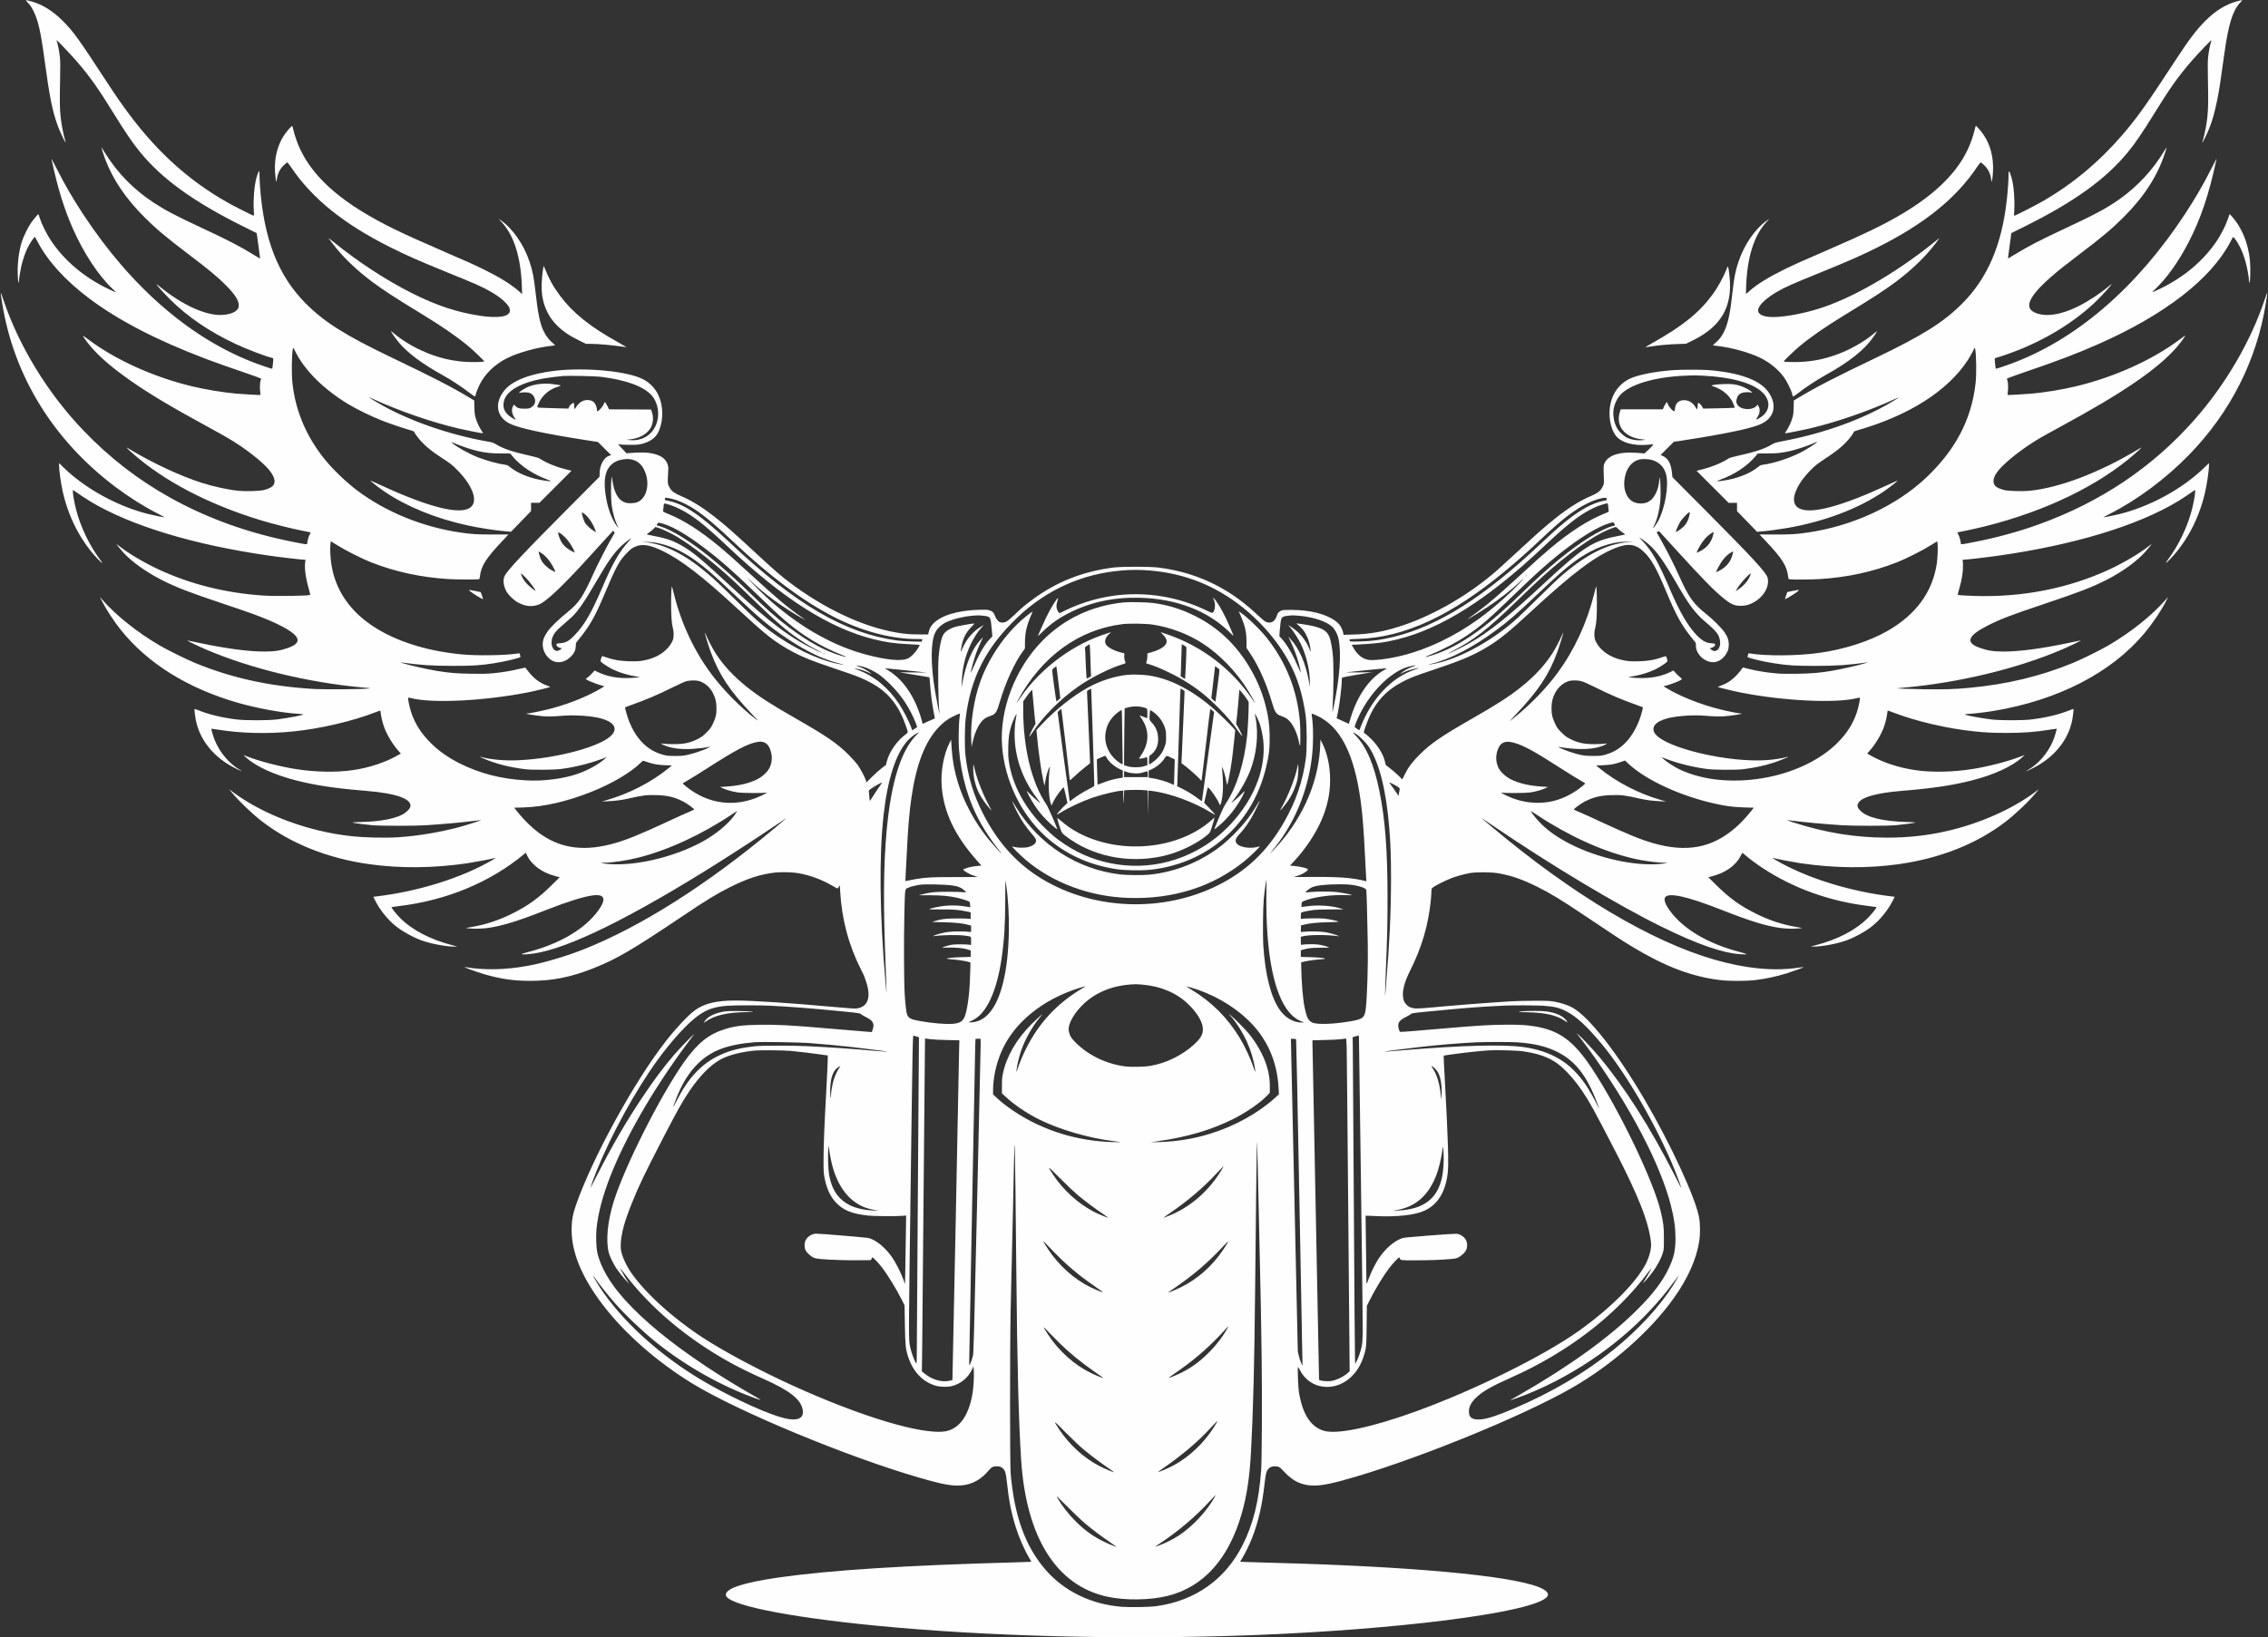<?xml version="1.0" standalone="no"?>
<!DOCTYPE svg PUBLIC "-//W3C//DTD SVG 20010904//EN"
 "http://www.w3.org/TR/2001/REC-SVG-20010904/DTD/svg10.dtd">
<svg version="1.0" xmlns="http://www.w3.org/2000/svg"
 width="5262pt" height="3800pt" viewBox="0 0 5262 3800"
 preserveAspectRatio="xMidYMid meet">

<rect x="0" y="0" width="5262" height="3800" fill="#333333" stroke="none"/>

<g transform="translate(0,3800) scale(0.1,-0.1)"
fill="#fefefe" stroke="none">
<path d="M651 37932 c45 -47 81 -99 116 -168 116 -225 176 -485 263 -1129 118
-877 185 -1212 311 -1557 41 -112 144 -335 173 -373 13 -18 13 -15 0 30 -50
165 -96 413 -113 605 -15 163 -16 337 -7 800 6 286 5 439 -3 520 -12 125 -45
299 -67 363 -8 22 -13 42 -10 44 6 6 324 -326 450 -472 312 -359 512 -640 866
-1215 275 -446 449 -702 624 -915 512 -623 1237 -1146 2371 -1711 l330 -164
41 -293 c22 -160 39 -294 38 -296 -2 -2 -56 29 -121 70 -310 194 -615 353
-1198 624 -633 295 -877 423 -1150 602 -472 311 -839 687 -1135 1164 -39 62
-72 114 -74 117 -11 10 39 -151 81 -263 180 -479 478 -921 918 -1360 264 -264
502 -464 1005 -845 481 -365 687 -535 880 -729 232 -233 319 -382 296 -506
-20 -107 -198 -185 -425 -185 -366 0 -877 235 -1371 631 -60 48 -110 85 -110
82 0 -16 163 -197 309 -344 410 -410 921 -758 1530 -1043 258 -121 702 -291
839 -320 29 -7 32 -11 32 -44 0 -45 -18 -203 -23 -209 -6 -5 -151 41 -337 109
-1517 554 -2924 1761 -4052 3478 -241 367 -428 689 -620 1070 -66 129 -117
224 -114 210 147 -686 290 -1148 505 -1635 246 -556 599 -1088 919 -1385 100
-93 101 -93 -113 9 -551 263 -1021 660 -1324 1121 -97 146 -207 365 -251 500
-19 58 -36 107 -38 110 -5 7 -102 -106 -166 -194 -70 -98 -173 -306 -216 -436
-81 -249 -116 -582 -93 -877 6 -82 23 -116 23 -48 0 48 26 216 51 333 27 126
86 305 136 413 60 129 172 296 186 278 2 -2 26 -47 54 -99 240 -460 651 -912
1208 -1330 678 -509 1580 -975 2716 -1404 235 -88 498 -182 913 -323 233 -79
356 -126 356 -136 0 -3 -7 -21 -15 -40 -16 -40 -20 -196 -6 -280 4 -26 5 -50
1 -52 -10 -6 -379 14 -560 30 -321 30 -714 95 -1026 170 -892 214 -1777 614
-2411 1091 -68 51 -123 89 -123 85 0 -4 23 -41 52 -82 209 -299 538 -600 1053
-961 441 -310 971 -625 1850 -1103 470 -255 653 -368 932 -579 485 -364 662
-632 511 -773 -34 -32 -122 -69 -208 -88 -104 -22 -405 -31 -565 -16 -252 24
-584 96 -880 191 -487 157 -1117 451 -1634 761 -132 80 -125 68 55 -90 735
-645 1763 -1180 2974 -1548 276 -83 701 -190 950 -239 107 -21 196 -39 198
-40 2 -1 -6 -17 -16 -35 -27 -46 -53 -131 -61 -193 -7 -61 22 -61 -296 1
-1060 206 -2016 549 -2885 1033 -752 419 -1397 918 -2010 1555 -826 859 -1497
1953 -1861 3035 -76 224 -76 222 -28 -80 271 -1694 1195 -3188 2641 -4271 314
-235 661 -453 971 -610 86 -44 157 -81 157 -83 0 -7 -219 36 -360 70 -718 176
-1468 584 -1975 1075 l-115 112 0 -46 c0 -120 41 -416 86 -617 133 -595 415
-1141 798 -1548 124 -131 151 -143 66 -28 -250 337 -452 761 -556 1165 -37
143 -74 351 -74 415 0 36 1 38 19 25 87 -63 305 -207 386 -256 936 -563 2400
-1008 4145 -1257 254 -37 760 -96 818 -96 28 0 32 -3 28 -22 -30 -145 -2 -370
80 -661 20 -70 34 -130 32 -132 -24 -25 -809 -36 -1098 -16 -876 61 -1679 262
-2416 604 -336 156 -688 364 -911 538 -35 27 -65 49 -69 49 -7 0 51 -71 141
-174 191 -218 532 -465 902 -653 338 -173 626 -284 1442 -558 599 -200 807
-276 1043 -376 481 -205 708 -373 668 -494 -19 -57 -86 -105 -207 -148 -185
-67 -322 -88 -558 -88 -377 0 -900 70 -1543 207 -120 26 -228 48 -242 50 -37
6 228 -124 430 -210 1036 -442 2352 -762 3629 -881 91 -8 172 -16 180 -17 9
-1 -18 -5 -59 -9 -148 -16 -985 -22 -1215 -10 -1029 56 -1936 253 -2790 606
-202 83 -637 298 -820 405 -528 309 -1015 699 -1339 1070 l-48 55 45 -90 c96
-192 277 -470 437 -670 623 -780 1555 -1361 2719 -1695 449 -129 1018 -233
1402 -256 60 -4 112 -10 114 -14 10 -16 -363 -86 -615 -117 -208 -25 -727 -25
-930 0 -346 43 -641 114 -886 213 -48 19 -89 33 -91 30 -7 -6 15 -189 33 -272
93 -451 417 -850 883 -1088 159 -81 240 -112 134 -51 -242 139 -462 398 -578
680 -33 78 -88 265 -81 273 2 1 72 -9 157 -22 535 -87 1149 -101 1744 -41 636
65 1369 236 1909 446 55 22 103 39 107 39 3 0 9 -28 13 -62 10 -90 44 -230 78
-323 66 -180 202 -406 333 -552 l55 -61 -43 -25 c-306 -178 -682 -304 -1077
-361 -380 -55 -871 -45 -1315 25 -372 59 -840 180 -1130 293 l-90 35 60 -55
c227 -210 660 -408 1172 -538 460 -116 898 -181 1626 -241 701 -58 1064 -190
1016 -371 -16 -57 -108 -143 -200 -187 -205 -98 -522 -153 -939 -164 -146 -4
-214 -9 -195 -15 47 -13 296 -46 455 -60 187 -17 985 -17 1245 0 413 27 831
65 1124 102 85 11 156 18 158 17 5 -5 -367 -123 -512 -162 -441 -119 -943
-203 -1403 -235 -321 -21 -772 -11 -1112 26 -988 107 -2022 492 -2729 1016
l-94 71 64 -79 c157 -192 468 -489 694 -664 666 -515 1520 -858 2480 -994 718
-103 1505 -96 2290 20 143 21 549 98 635 120 33 9 26 3 -40 -36 -712 -420
-1731 -740 -2722 -856 l-57 -6 43 -87 c117 -231 306 -463 501 -612 161 -124
400 -253 590 -319 228 -79 571 -142 764 -139 l56 0 -113 30 c-521 135 -936
352 -1222 638 -88 88 -206 238 -196 249 3 2 78 12 167 23 1107 131 2125 553
2911 1209 l37 31 30 -63 c107 -226 351 -403 664 -483 l92 -24 -180 -178 c-305
-303 -552 -482 -920 -665 -308 -155 -622 -258 -945 -312 l-135 -23 70 -9 c104
-13 315 -9 445 10 347 51 691 157 1375 426 469 184 856 305 1062 330 274 34
316 -83 126 -348 -311 -433 -902 -781 -1648 -972 -172 -44 -173 -57 -4 -46
734 44 2091 677 4074 1899 509 314 1240 787 1690 1093 121 82 227 153 235 158
20 10 -4 -11 -241 -210 -1577 -1322 -3117 -2300 -4454 -2829 -398 -158 -931
-315 -1290 -380 -521 -95 -1005 -105 -1450 -30 -90 15 244 -108 465 -172 366
-105 666 -147 1045 -147 512 0 940 85 1459 291 543 215 894 420 2084 1219 554
372 774 506 1077 659 414 209 729 310 1075 346 139 14 399 7 525 -16 281 -50
573 -160 821 -311 40 -24 77 -44 82 -44 6 0 20 17 33 38 l23 37 8 -130 c37
-658 194 -1252 486 -1830 36 -71 67 -134 69 -140 1 -5 18 -54 37 -107 139
-386 59 -623 -220 -653 -38 -4 -217 8 -499 34 -994 91 -1907 151 -2300 151
-448 0 -730 -69 -951 -233 -153 -113 -445 -425 -675 -722 -736 -947 -1705
-2718 -2078 -3798 -70 -205 -91 -309 -98 -502 -19 -550 214 -1136 713 -1795
507 -670 1284 -1352 2109 -1852 1078 -653 3595 -1696 5250 -2174 558 -162 780
-200 1000 -174 234 27 426 135 596 335 78 92 104 105 205 105 92 0 156 -48
190 -142 8 -24 24 -124 35 -223 44 -417 101 -711 200 -1030 81 -260 211 -557
328 -749 23 -38 40 -70 38 -72 -1 -2 -178 -8 -392 -14 -2508 -67 -4292 -182
-5465 -350 -818 -118 -1230 -252 -1230 -402 0 -225 1378 -509 3450 -713 2600
-254 5772 -336 8740 -225 3372 127 6419 512 6839 866 97 81 35 171 -174 253
-677 267 -2987 478 -6150 561 -231 7 -499 15 -597 18 l-176 7 44 73 c66 107
175 331 227 462 153 392 239 763 297 1282 11 101 27 206 35 234 31 108 97 164
195 164 98 0 117 -11 220 -122 154 -165 291 -253 461 -297 215 -55 441 -33
878 85 1552 419 4127 1458 5343 2155 925 531 1815 1314 2358 2076 331 464 531
912 595 1333 24 153 22 395 -4 542 -78 446 -658 1703 -1262 2734 -639 1091
-1285 1917 -1674 2138 -96 55 -259 110 -412 138 -107 20 -151 22 -463 22 -190
0 -435 -5 -545 -12 -631 -40 -1215 -85 -1840 -143 -350 -32 -409 -32 -500 2
-71 26 -138 98 -159 170 -48 159 1 384 144 669 275 548 425 1053 485 1632 8
81 15 177 15 214 0 60 3 69 28 92 40 38 284 162 425 217 128 50 287 94 437
122 150 28 504 25 673 -6 294 -52 544 -139 882 -306 317 -157 559 -304 1133
-689 670 -450 862 -576 1102 -720 751 -451 1364 -683 2020 -762 200 -25 610
-25 810 0 252 30 492 82 735 157 131 41 398 139 393 144 -2 2 -61 -5 -131 -15
-565 -83 -1225 -19 -1943 189 -1472 425 -3278 1502 -5143 3065 -237 199 -261
220 -241 210 8 -5 114 -76 235 -158 1357 -924 2894 -1846 3920 -2351 839 -413
1423 -616 1844 -641 169 -11 168 2 -4 46 -749 192 -1335 537 -1648 972 -97
134 -136 243 -108 296 68 128 497 36 1296 -278 685 -269 1028 -375 1375 -426
130 -19 341 -23 445 -10 l70 9 -135 23 c-323 54 -637 157 -945 312 -368 183
-615 362 -920 665 l-180 178 90 23 c312 81 551 252 660 473 33 65 39 72 54 61
9 -7 43 -36 76 -64 95 -81 251 -195 391 -287 718 -470 1561 -770 2463 -876 89
-11 164 -21 167 -23 10 -11 -108 -161 -196 -249 -286 -286 -701 -503 -1222
-638 l-113 -30 56 0 c193 -3 536 60 764 139 190 66 429 195 590 319 195 149
384 381 501 612 l43 87 -57 6 c-991 116 -2010 436 -2722 856 -66 39 -73 45
-40 36 86 -22 492 -99 635 -120 785 -116 1572 -123 2290 -20 951 135 1801 473
2461 979 240 185 549 479 713 679 l64 79 -94 -71 c-533 -395 -1279 -725 -2034
-898 -450 -104 -900 -154 -1392 -154 -722 0 -1418 111 -2140 342 -106 34 -191
63 -190 65 2 1 73 -6 158 -17 293 -37 711 -75 1124 -102 260 -17 1058 -17
1245 0 158 14 407 47 455 60 19 6 -49 11 -195 15 -545 15 -915 103 -1071 256
-73 72 -88 116 -58 177 67 140 417 240 1006 289 728 60 1166 125 1626 241 513
130 945 328 1172 537 l60 56 -103 -40 c-296 -113 -746 -229 -1117 -288 -444
-70 -935 -80 -1315 -25 -395 57 -771 183 -1077 361 l-43 25 55 61 c131 146
267 372 333 552 34 93 68 233 78 323 4 34 10 62 13 62 4 0 52 -17 107 -39 540
-210 1273 -381 1909 -446 260 -26 441 -35 735 -35 393 0 671 21 1009 76 85 13
155 23 157 22 7 -8 -48 -195 -81 -273 -116 -282 -336 -541 -577 -680 -107 -61
-26 -30 133 51 466 238 790 636 883 1086 18 85 40 268 33 274 -2 3 -43 -11
-91 -30 -245 -99 -540 -170 -886 -213 -203 -25 -722 -25 -930 0 -252 31 -625
101 -615 117 2 4 54 10 114 14 130 7 389 39 556 67 1496 249 2732 887 3499
1804 193 232 393 529 503 750 l45 90 -48 -55 c-324 -371 -811 -761 -1339
-1070 -183 -107 -618 -322 -820 -405 -746 -308 -1546 -500 -2415 -579 -344
-32 -584 -39 -1055 -32 -383 6 -660 17 -595 24 8 1 89 9 180 17 1257 115 2596
439 3625 879 206 88 472 218 435 212 -14 -2 -122 -24 -242 -50 -643 -137
-1166 -207 -1543 -207 -236 0 -373 21 -558 88 -333 118 -275 279 183 512 296
151 549 248 1335 511 794 266 1085 379 1425 551 365 184 714 437 905 655 90
103 148 174 141 174 -4 0 -34 -22 -69 -49 -223 -174 -575 -382 -911 -538 -948
-440 -2029 -651 -3138 -613 -139 5 -282 12 -316 16 -58 6 -63 8 -59 28 3 11
21 80 41 151 52 186 78 339 79 480 0 66 -3 130 -7 143 -7 20 -4 22 26 22 58 0
563 59 818 96 1745 249 3209 694 4145 1257 81 49 299 193 386 256 18 13 19 11
19 -25 0 -64 -37 -272 -74 -415 -104 -404 -306 -828 -556 -1165 -85 -115 -58
-103 66 28 370 393 643 911 783 1487 51 207 101 545 101 678 l0 46 -115 -112
c-507 -491 -1257 -899 -1975 -1075 -141 -34 -360 -77 -360 -70 0 2 71 39 158
83 630 320 1292 813 1827 1362 959 984 1573 2194 1784 3519 48 302 48 304 -28
80 -327 -973 -907 -1964 -1625 -2779 -968 -1099 -2170 -1908 -3604 -2427 -476
-173 -987 -312 -1527 -417 -318 -62 -289 -62 -296 -1 -8 62 -34 147 -61 193
-10 18 -18 34 -16 35 2 1 91 19 198 40 107 21 317 69 465 106 1400 353 2623
947 3459 1681 180 158 187 170 55 90 -888 -533 -1821 -887 -2514 -952 -160
-15 -461 -6 -565 16 -86 19 -174 56 -208 88 -79 74 -66 195 36 334 118 160
404 403 735 625 179 120 271 174 677 395 206 113 452 248 545 301 1280 719
2004 1261 2353 1761 29 41 52 78 52 82 0 4 -55 -34 -122 -85 -635 -477 -1520
-877 -2412 -1091 -312 -75 -705 -140 -1026 -170 -181 -16 -550 -36 -560 -30
-4 2 -3 26 1 52 14 84 10 240 -6 280 -8 19 -15 37 -15 40 0 10 123 57 390 148
792 270 1236 439 1738 661 1536 679 2606 1507 3058 2369 31 61 59 112 62 115
8 9 72 -73 117 -150 117 -199 199 -459 244 -767 6 -39 11 -88 11 -107 0 -20 4
-36 9 -36 21 0 28 345 11 521 -41 401 -186 753 -417 1015 -28 32 -53 56 -55
54 -2 -3 -19 -52 -38 -110 -44 -135 -154 -354 -251 -500 -303 -461 -773 -858
-1324 -1121 -214 -102 -213 -102 -113 -9 259 240 541 636 769 1075 290 560
478 1119 655 1945 3 14 -48 -81 -114 -210 -192 -381 -379 -703 -620 -1070
-1128 -1717 -2535 -2924 -4052 -3478 -186 -68 -331 -114 -337 -109 -5 6 -23
164 -23 209 0 33 3 37 33 44 64 14 348 113 511 178 716 286 1353 689 1833
1159 129 127 322 341 332 370 2 6 -22 -11 -55 -39 -189 -163 -472 -350 -712
-471 -408 -204 -768 -257 -1013 -147 -295 133 -89 467 656 1059 77 61 255 199
395 305 503 381 741 581 1005 845 481 480 792 962 966 1499 22 66 37 121 36
123 -2 2 -32 -43 -66 -99 -254 -421 -613 -807 -1020 -1096 -300 -213 -565
-355 -1276 -687 -576 -269 -871 -422 -1176 -611 -75 -46 -138 -84 -140 -84 -3
0 13 133 36 295 l40 295 330 164 c1134 565 1859 1088 2371 1711 175 213 349
469 624 915 354 575 554 856 866 1215 126 146 444 478 450 472 3 -2 -2 -22
-10 -44 -23 -64 -55 -238 -67 -363 -8 -82 -9 -231 -3 -515 10 -478 8 -651 -12
-850 -16 -162 -58 -389 -98 -525 -14 -46 -23 -86 -22 -88 2 -2 35 61 74 140
123 251 202 498 277 873 41 206 64 354 165 1080 92 659 191 980 359 1158 72
76 76 72 -52 41 -259 -65 -515 -220 -752 -459 -205 -205 -384 -441 -686 -905
-669 -1025 -894 -1342 -1241 -1745 -540 -626 -1166 -1147 -1853 -1540 -157
-90 -594 -314 -640 -329 -20 -6 -20 -3 -12 137 14 231 -12 556 -59 727 -25 92
-56 170 -65 164 -5 -3 -9 -45 -9 -94 0 -122 -17 -360 -41 -575 -116 -1043
-448 -1813 -1034 -2400 -429 -431 -921 -741 -1986 -1251 -960 -459 -1387 -679
-1797 -925 l-124 -74 -3 -150 c-2 -113 -8 -171 -24 -235 -25 -96 -94 -249
-147 -322 -19 -28 -33 -52 -31 -54 6 -7 355 61 549 106 637 148 1389 408 2013
694 123 56 104 41 -90 -75 -665 -398 -1551 -719 -2485 -900 -208 -40 -229 -46
-290 -83 -170 -103 -388 -176 -798 -266 -118 -26 -185 -46 -210 -62 -148 -97
-372 -191 -590 -246 l-150 -39 371 -371 372 -372 98 0 97 0 0 -96 0 -96 233
-240 232 -240 85 7 c139 10 392 43 585 76 866 145 1667 445 2265 850 118 79
334 248 327 255 -2 2 -109 -45 -238 -105 -1062 -491 -1760 -678 -2036 -545
-134 65 -167 202 -93 392 64 165 183 336 360 513 100 99 145 135 323 253 243
160 370 260 487 382 80 83 180 218 180 242 0 6 33 20 73 32 1199 342 2101 914
2570 1630 37 58 90 149 117 203 43 89 49 95 54 70 29 -141 35 -597 11 -808
-94 -837 -465 -1546 -1145 -2189 -692 -654 -1707 -1125 -2750 -1275 -272 -40
-379 -46 -751 -46 l-366 0 146 -155 c382 -406 489 -576 517 -820 5 -48 10 -59
28 -64 35 -10 531 -7 701 4 648 41 1235 169 1800 391 205 81 577 268 770 388
l160 99 8 -57 c11 -76 1 -334 -18 -462 -98 -657 -482 -1182 -1140 -1560 -429
-246 -1008 -431 -1607 -514 -500 -68 -1217 -73 -1594 -10 -30 5 -32 3 -38 -30
-4 -20 -9 -42 -12 -49 -9 -22 343 -108 616 -150 335 -51 481 -60 950 -60 490
0 763 18 1200 79 31 5 30 4 -10 -10 -145 -48 -580 -147 -816 -186 -291 -47
-452 -60 -794 -66 -269 -4 -370 -2 -510 12 -216 20 -421 54 -605 100 l-140 35
-15 -22 c-48 -72 -143 -179 -206 -232 -92 -78 -164 -121 -270 -161 -46 -17
-87 -34 -90 -37 -7 -7 363 -97 541 -132 988 -194 2195 -252 2682 -130 35 9 67
14 72 12 15 -6 -28 -217 -68 -338 -91 -273 -235 -497 -462 -721 -377 -372
-946 -653 -1585 -783 -757 -154 -1509 -89 -2070 179 -120 58 -290 167 -369
238 l-50 45 133 -49 c273 -102 620 -187 927 -226 175 -22 673 -25 835 -5 269
33 491 81 709 152 116 37 345 130 338 136 -2 2 -27 -3 -57 -12 -104 -28 -276
-53 -445 -65 -894 -62 -2345 282 -2585 612 -107 149 6 287 296 360 213 54 585
80 844 59 267 -21 358 -23 500 -11 188 16 447 61 352 61 -42 0 -301 51 -477
95 -461 113 -966 315 -1278 512 l-42 26 85 23 c118 31 296 103 337 136 9 7 -2
22 -41 54 -30 24 -76 68 -102 98 l-49 54 -75 -36 c-211 -103 -473 -151 -750
-137 -80 3 -165 10 -190 14 -44 6 -43 7 45 20 189 29 383 87 542 162 86 41
246 143 277 177 17 20 17 23 1 74 -10 29 -19 56 -21 59 -2 3 -47 -9 -100 -28
-171 -59 -315 -84 -526 -90 -204 -6 -293 2 -447 43 -246 64 -449 211 -547 397
-33 63 -38 82 -42 158 -3 65 1 106 18 172 29 119 40 274 39 592 -1 261 -9 396
-21 365 -4 -8 -23 -80 -42 -160 -164 -667 -456 -1299 -844 -1830 -265 -362
-639 -748 -1017 -1050 -44 -35 -89 -71 -100 -79 -11 -9 59 67 155 169 519 552
753 905 948 1431 52 141 146 448 140 455 -3 2 -15 -22 -28 -54 -44 -109 -159
-328 -230 -436 -181 -278 -415 -528 -725 -775 -270 -216 -552 -397 -1135 -731
-707 -404 -958 -577 -1215 -834 -173 -173 -258 -287 -342 -457 l-58 -117 -105
102 c-58 55 -144 130 -192 165 l-86 64 -17 69 c-34 143 -99 269 -211 414 -63
81 -177 193 -246 243 -21 14 -38 30 -38 34 -1 28 101 303 151 406 203 426 506
689 1030 895 64 25 280 100 480 167 615 204 915 334 1230 529 281 174 491 346
999 816 958 885 1482 1280 1944 1464 307 122 484 95 682 -104 164 -165 280
-375 504 -911 234 -558 349 -767 594 -1074 l91 -115 1 -68 c4 -205 228 -398
434 -374 118 14 226 100 291 232 27 54 33 81 37 149 6 109 -19 192 -89 299
-68 103 -269 306 -434 436 -302 240 -409 392 -640 910 -100 225 -269 558 -410
809 l-98 174 24 19 c24 18 24 18 59 -20 19 -21 195 -213 390 -428 586 -643
859 -922 1065 -1089 185 -150 263 -185 412 -185 105 0 186 20 283 71 247 128
391 376 339 583 -30 118 -358 474 -1490 1611 l-717 720 -11 101 c-18 172 -62
279 -143 348 -23 20 -59 42 -80 48 -21 6 -38 14 -38 17 0 4 69 74 153 157
l152 151 120 17 c66 9 269 41 450 71 826 136 1299 244 1479 338 295 152 349
451 134 742 -198 269 -676 440 -1377 495 -172 13 -634 13 -816 0 -439 -32
-842 -113 -1026 -205 -225 -113 -380 -319 -435 -579 -53 -249 -9 -542 108
-716 118 -178 418 -267 772 -231 60 6 112 9 114 6 9 -9 -202 -216 -215 -210
-8 2 -85 10 -173 16 -385 28 -639 -49 -735 -222 -33 -60 -35 -90 -25 -369 5
-122 4 -127 -24 -188 -47 -101 -115 -157 -278 -225 -296 -126 -597 -324 -978
-643 -200 -167 -309 -265 -730 -654 -201 -186 -410 -377 -465 -425 -632 -555
-1449 -1033 -2190 -1280 -426 -142 -750 -202 -1151 -212 l-222 -6 -7 34 c-24
124 -87 221 -187 292 -229 162 -592 252 -1023 252 -176 0 -204 -2 -235 -19
-57 -30 -80 -57 -96 -112 -41 -142 -145 -199 -261 -143 -24 12 -92 67 -151
123 -331 312 -598 509 -942 696 -413 224 -895 376 -1390 437 -210 26 -853 26
-1055 0 -716 -93 -1321 -334 -1880 -749 -170 -126 -251 -195 -418 -356 -153
-146 -204 -176 -286 -170 -51 5 -58 9 -98 52 -28 32 -48 67 -59 102 -20 70
-60 109 -132 130 -48 14 -88 16 -252 11 -488 -15 -873 -133 -1052 -324 -55
-60 -84 -113 -102 -191 l-13 -57 -209 1 c-214 0 -331 10 -534 45 -770 133
-1653 546 -2459 1152 -229 172 -336 266 -846 737 -487 451 -671 612 -922 808
-271 211 -518 363 -751 464 -153 66 -218 109 -261 175 -59 89 -66 131 -53 321
10 144 10 177 -3 226 -41 158 -192 254 -449 286 -93 12 -252 10 -446 -5 l-65
-5 -99 105 -98 105 58 -7 c33 -5 138 -8 234 -7 144 0 190 4 262 22 157 39 277
113 348 216 91 133 141 382 120 593 -32 314 -180 550 -431 686 -349 190 -1327
286 -2055 202 -564 -66 -980 -225 -1164 -446 -244 -293 -200 -617 106 -776
204 -106 799 -236 1778 -388 l279 -43 153 -153 154 -153 -44 -13 c-127 -37
-225 -220 -226 -422 l0 -64 -697 -701 c-1042 -1047 -1434 -1464 -1504 -1599
-45 -87 -32 -225 33 -351 48 -91 182 -221 283 -273 173 -89 319 -103 475 -44
172 65 560 433 1211 1151 117 129 280 308 362 398 l150 163 21 -21 c18 -17 19
-23 8 -41 -108 -172 -392 -722 -492 -949 -91 -210 -210 -442 -278 -543 -86
-130 -173 -220 -344 -358 -172 -138 -361 -322 -431 -421 -26 -36 -61 -95 -78
-132 -82 -174 -29 -384 129 -513 146 -119 353 -89 501 73 70 76 95 133 99 225
l4 75 79 100 c248 309 367 522 588 1046 262 624 342 770 521 950 79 80 110
104 174 134 165 79 346 53 645 -91 426 -207 911 -578 1690 -1296 647 -596 820
-740 1103 -915 334 -206 575 -310 1223 -528 449 -150 538 -184 710 -265 390
-186 645 -436 820 -804 53 -112 145 -363 145 -399 0 -9 -14 -27 -31 -39 -213
-151 -399 -416 -458 -652 l-18 -72 -99 -75 c-55 -41 -156 -132 -225 -202
l-126 -127 -12 42 c-22 73 -119 259 -188 357 -41 57 -127 155 -218 246 -257
257 -508 430 -1215 834 -583 334 -865 515 -1135 731 -310 247 -544 497 -725
775 -71 108 -186 327 -230 436 -13 32 -25 56 -28 54 -6 -7 88 -316 139 -453
198 -531 432 -884 953 -1436 136 -144 158 -172 109 -133 -381 297 -753 672
-1030 1037 -410 541 -719 1197 -889 1889 -19 80 -38 152 -41 160 -13 32 -22
-117 -23 -365 0 -307 11 -479 41 -594 16 -64 20 -105 17 -170 -4 -76 -9 -94
-42 -158 -98 -186 -301 -333 -547 -397 -154 -41 -243 -49 -447 -43 -212 6
-361 32 -527 91 -52 19 -97 31 -99 28 -2 -4 -11 -31 -21 -60 -16 -51 -16 -54
1 -74 31 -34 191 -136 277 -177 159 -75 353 -133 542 -162 88 -13 89 -14 45
-20 -25 -4 -110 -11 -190 -14 -277 -14 -527 31 -745 135 l-80 38 -49 -54 c-26
-30 -73 -75 -102 -99 l-55 -44 26 -17 c66 -43 338 -143 394 -144 27 -1 -21
-34 -158 -109 -329 -180 -740 -337 -1146 -436 -176 -44 -435 -95 -477 -95 -95
0 164 -45 352 -61 142 -12 233 -10 500 11 164 13 397 7 599 -16 618 -70 768
-329 328 -568 -516 -280 -1662 -496 -2372 -447 -169 12 -341 37 -445 65 -30 9
-55 14 -57 12 -2 -2 45 -23 104 -48 277 -118 582 -195 943 -240 162 -20 660
-17 835 5 307 39 654 124 927 226 l133 49 -50 -45 c-132 -118 -364 -248 -590
-331 -342 -125 -819 -188 -1242 -163 -573 33 -1068 162 -1533 396 -265 135
-474 281 -659 464 -227 224 -371 448 -462 721 -40 121 -83 332 -68 338 5 2 37
-3 72 -12 489 -123 1672 -65 2682 130 196 38 548 125 538 133 -4 4 -42 20 -85
35 -154 55 -301 167 -415 315 -37 47 -69 89 -72 93 -4 4 -69 -8 -146 -27 -185
-46 -390 -80 -605 -100 -140 -14 -241 -16 -510 -12 -342 6 -503 19 -794 66
-236 39 -671 138 -816 186 -40 14 -41 15 -10 10 437 -61 710 -79 1200 -79 469
0 615 9 950 60 273 42 625 128 616 150 -3 7 -8 29 -12 49 -6 33 -8 35 -38 30
-286 -48 -982 -58 -1341 -20 -448 47 -812 123 -1176 244 -1118 373 -1759 1065
-1838 1986 -12 133 -13 275 -3 346 l7 47 160 -99 c193 -120 565 -307 770 -388
565 -222 1152 -350 1800 -391 170 -11 666 -14 701 -4 18 5 23 16 28 64 28 244
135 414 517 820 l146 155 -366 0 c-372 0 -479 6 -751 46 -867 125 -1725 474
-2390 973 -260 195 -576 499 -765 736 -422 528 -668 1110 -740 1755 -24 211
-18 667 11 808 5 25 11 19 54 -70 216 -438 659 -878 1230 -1223 193 -117 533
-283 771 -377 184 -73 493 -178 687 -233 39 -12 72 -26 72 -32 0 -23 98 -155
177 -239 112 -117 237 -218 430 -344 247 -163 260 -173 383 -295 339 -337 482
-682 349 -843 -193 -234 -929 -65 -2118 484 -129 60 -236 107 -238 105 -7 -7
209 -176 327 -255 513 -348 1175 -618 1905 -780 291 -65 689 -126 945 -146
l85 -7 233 240 232 240 0 96 0 96 97 0 98 0 372 372 372 372 -150 38 c-216 54
-442 148 -591 246 -25 16 -92 36 -210 62 -413 91 -628 163 -801 268 -55 33
-87 45 -160 58 -943 163 -1919 508 -2612 923 -194 116 -213 131 -90 75 624
-286 1376 -546 2013 -694 194 -45 543 -113 549 -106 2 2 -12 26 -31 54 -53 73
-122 226 -147 322 -16 64 -22 122 -24 235 l-3 150 -124 74 c-410 246 -837 466
-1797 925 -1065 510 -1557 820 -1986 1251 -648 649 -979 1504 -1065 2745 -5
80 -10 187 -10 238 0 50 -4 92 -9 92 -9 0 -42 -84 -65 -170 -47 -171 -73 -496
-59 -727 8 -140 8 -143 -12 -137 -37 12 -459 226 -585 297 -888 501 -1621
1157 -2284 2042 -175 233 -320 442 -536 773 -660 1011 -768 1160 -1020 1412
-237 238 -499 395 -765 458 -108 26 -105 30 -34 -46z m38874 -8652 c643 -32
1128 -167 1354 -376 183 -169 199 -382 40 -534 -47 -45 -165 -117 -175 -107
-2 2 11 27 30 56 59 88 68 186 24 258 l-19 33 -25 -29 c-82 -98 -319 -101
-418 -5 -49 47 -62 99 -42 168 19 66 46 101 99 128 49 25 160 35 225 20 43
-10 43 -10 26 9 -35 39 -160 108 -249 138 -131 44 -215 54 -400 48 -218 -7
-346 -32 -252 -51 17 -3 77 -28 132 -55 164 -80 290 -215 350 -374 l24 -66
-27 -5 c-15 -3 -180 -8 -367 -12 l-340 -6 -25 47 c-21 41 -69 85 -92 85 -5 0
-8 -22 -8 -49 0 -27 -5 -62 -11 -77 l-10 -28 -25 44 c-62 111 -159 173 -271
173 -119 0 -193 -64 -209 -178 -11 -84 -13 -86 -35 -74 -42 22 -102 93 -129
151 l-27 61 -22 -31 c-12 -17 -33 -56 -47 -86 l-25 -56 -489 0 -488 0 -16 -48
c-112 -335 108 -610 516 -648 80 -8 81 -8 38 -15 -125 -20 -278 0 -388 52 -77
37 -180 131 -226 208 -83 136 -116 332 -82 491 20 98 84 225 146 293 223 244
778 412 1475 447 227 11 234 11 460 0z m-25595 -24 c594 -72 1006 -223 1193
-437 91 -104 147 -264 147 -418 -1 -385 -282 -650 -655 -615 l-80 8 74 8 c214
23 378 108 472 244 70 102 89 258 46 384 l-22 65 -488 3 -487 2 -30 63 c-29
59 -67 114 -73 106 -2 -2 -11 -26 -21 -52 -18 -47 -91 -133 -134 -156 -21 -11
-22 -10 -22 22 0 54 -29 135 -61 172 -22 25 -48 40 -86 51 -132 38 -265 -26
-344 -165 -19 -35 -25 -39 -30 -24 -4 10 -8 44 -8 76 -1 62 -9 69 -51 40 -33
-23 -56 -51 -71 -87 l-12 -28 -256 6 c-141 3 -305 9 -364 12 -125 7 -121 -3
-56 132 77 159 235 293 410 349 49 15 89 31 89 34 0 9 -105 27 -230 40 -178
18 -384 -9 -521 -66 -70 -30 -185 -101 -208 -129 -14 -16 -12 -17 25 -9 21 4
73 8 114 8 88 0 149 -28 187 -84 71 -105 45 -215 -62 -270 -44 -23 -62 -26
-155 -26 -115 0 -158 15 -210 69 l-24 27 -23 -38 c-44 -73 -26 -190 43 -280
14 -18 22 -33 18 -33 -24 0 -138 74 -185 120 -74 73 -102 145 -97 245 14 272
343 482 923 590 117 21 327 48 460 59 131 10 736 -3 865 -18z m-3089 -1654
c295 -95 477 -125 775 -126 l221 -1 50 -60 c193 -231 485 -426 828 -551 104
-38 88 -42 -73 -19 -329 47 -629 165 -822 325 -35 29 -57 39 -100 44 -155 19
-434 96 -628 171 -210 82 -489 237 -602 334 -34 29 -30 28 81 -18 63 -27 185
-71 270 -99z m31308 132 c-27 -33 -258 -178 -383 -241 -267 -134 -623 -248
-866 -279 -43 -5 -65 -15 -100 -44 -193 -160 -493 -278 -822 -325 -161 -23
-177 -19 -73 19 343 125 635 320 828 551 l50 60 221 1 c227 1 315 10 524 55
126 27 400 117 527 173 55 24 102 44 104 45 2 1 -2 -6 -10 -15z m-27521 -394
c144 -19 252 -104 323 -255 136 -291 63 -639 -156 -736 -68 -31 -200 -38 -278
-15 -172 50 -274 230 -313 551 l-8 60 -9 -65 c-17 -122 -13 -493 6 -620 29
-184 74 -342 134 -465 l24 -50 -35 40 c-46 52 -126 207 -166 320 -102 291
-146 650 -104 852 45 219 191 353 416 382 87 12 84 12 166 1z m23702 -16 c170
-51 280 -163 326 -335 67 -253 -27 -796 -189 -1089 -34 -62 -108 -163 -114
-156 -2 2 10 32 27 65 69 138 119 337 141 561 12 126 6 442 -9 525 -7 37 -9
33 -15 -40 -19 -237 -123 -438 -259 -504 -102 -49 -246 -48 -347 3 -137 70
-220 254 -207 461 17 274 153 474 356 522 69 16 215 10 290 -13z m-22790 -890
c196 -37 433 -149 670 -317 210 -150 435 -343 805 -692 845 -798 1592 -1358
2310 -1731 640 -333 1343 -524 1930 -524 80 0 145 -2 145 -4 0 -3 -5 -17 -10
-32 l-10 -27 -218 6 c-119 3 -273 12 -342 22 -1208 161 -2365 837 -3890 2275
-680 641 -1068 902 -1444 971 -50 10 -65 16 -61 27 3 7 5 20 5 28 0 18 9 18
110 -2z m21738 -16 c3 -24 -1 -28 -35 -33 -229 -39 -478 -159 -763 -368 -206
-152 -373 -296 -740 -642 -1305 -1229 -2365 -1901 -3400 -2154 -299 -73 -496
-100 -789 -108 -235 -6 -240 -5 -241 38 0 14 25 17 203 22 1068 30 2166 539
3427 1590 260 216 486 416 712 629 375 354 549 507 724 640 289 218 548 353
774 403 95 20 124 16 128 -17z m-21726 -139 c125 -38 320 -136 473 -238 224
-149 451 -341 865 -731 1285 -1211 2351 -1888 3376 -2144 291 -73 492 -101
829 -117 132 -7 242 -13 244 -15 2 -2 -18 -40 -45 -85 -65 -107 -171 -209
-250 -239 -147 -57 -476 -25 -919 90 -760 196 -1519 618 -2228 1237 -147 129
-402 378 -500 488 l-72 80 105 -100 c298 -283 708 -582 1153 -839 54 -31 100
-56 104 -56 3 0 -42 33 -100 74 -323 226 -557 423 -1177 991 -387 354 -533
484 -720 640 -442 368 -840 621 -1203 765 -96 39 -108 46 -103 64 3 12 9 56
12 98 8 90 -8 86 156 37z m21761 -41 c3 -46 8 -90 12 -99 5 -13 -11 -23 -77
-49 -390 -153 -804 -417 -1273 -810 -181 -152 -297 -256 -700 -625 -363 -333
-528 -479 -712 -632 -133 -111 -364 -287 -455 -348 -59 -38 -76 -55 -35 -34
81 43 317 189 456 282 268 179 525 378 716 557 139 130 143 128 17 -6 -259
-279 -622 -598 -952 -836 -568 -410 -1186 -706 -1783 -853 -335 -82 -678 -123
-798 -95 -129 30 -237 119 -324 268 l-45 77 147 7 c402 19 622 47 913 119
1025 252 2106 937 3385 2144 528 498 807 720 1090 867 126 65 186 90 300 123
118 35 111 38 118 -57z m-23746 -169 c90 -70 197 -232 247 -377 l15 -43 -50
28 c-72 40 -180 142 -212 201 -25 45 -67 184 -67 219 0 20 9 16 67 -28z
m25637 9 c-21 -119 -60 -209 -123 -280 -47 -53 -193 -156 -199 -140 -5 15 47
135 93 219 41 73 191 233 218 233 13 0 15 -7 11 -32z m-1751 -229 c24 -42 22
-46 -20 -54 -108 -20 -347 -134 -560 -267 -448 -282 -955 -697 -1508 -1237
-828 -809 -1415 -1234 -2008 -1455 -101 -38 -286 -91 -293 -84 -2 2 63 31 144
64 276 111 591 277 827 436 311 210 511 382 1060 913 599 579 889 835 1287
1136 435 328 827 544 1048 578 3 1 13 -13 23 -30z m-22038 -13 c234 -78 539
-260 924 -551 358 -270 686 -557 1154 -1011 396 -383 548 -525 714 -669 410
-353 817 -601 1328 -806 137 -55 133 -62 -11 -20 -369 106 -761 318 -1199 646
-299 224 -547 442 -937 822 -906 883 -1678 1444 -2145 1559 -9 2 -8 11 5 34
22 39 39 38 167 -4z m-139 -87 c86 -26 305 -130 421 -200 390 -234 896 -630
1368 -1072 77 -72 284 -270 460 -440 498 -482 722 -675 1004 -865 177 -120
278 -181 442 -266 68 -36 120 -66 115 -66 -5 0 -67 28 -139 62 -602 285 -1060
627 -1977 1477 -653 605 -875 793 -1101 928 -234 141 -390 197 -714 258 -76
15 -143 29 -147 31 -5 3 17 23 49 44 32 20 78 58 103 84 24 25 45 46 46 46 1
0 33 -9 70 -21z m22280 -34 c30 -30 77 -68 105 -84 28 -16 46 -32 41 -35 -6
-3 -100 -24 -209 -45 -543 -108 -770 -256 -1658 -1081 -854 -794 -1270 -1126
-1750 -1402 -144 -82 -468 -238 -493 -238 -4 0 56 33 133 74 479 250 782 486
1414 1097 162 156 353 340 425 408 597 565 1184 1015 1601 1228 119 61 291
131 324 133 7 0 37 -25 67 -55z m-24450 -180 c87 -86 182 -229 224 -341 10
-24 7 -23 -72 18 -107 55 -195 138 -241 225 -35 68 -67 160 -67 195 0 18 2 18
42 -4 23 -13 75 -54 114 -93z m26649 83 c-40 -190 -137 -320 -308 -409 -43
-22 -80 -39 -82 -37 -2 1 10 31 25 66 43 93 134 228 199 293 54 54 144 119
164 119 5 0 6 -15 2 -32z m-1524 -232 c202 -172 352 -380 674 -936 291 -504
428 -685 669 -889 195 -166 259 -234 298 -317 54 -115 49 -248 -11 -313 -48
-52 -103 -53 -161 -4 l-32 27 45 13 c48 14 90 55 80 79 -6 16 -24 21 -110 27
-132 10 -260 103 -423 307 -159 199 -330 512 -509 930 -285 665 -420 901 -661
1154 l-65 69 64 -40 c35 -23 99 -71 142 -107z m-23648 47 c-223 -250 -363
-495 -613 -1078 -255 -594 -411 -862 -644 -1103 -119 -123 -194 -166 -303
-177 -105 -9 -113 -12 -113 -39 0 -30 40 -63 86 -72 43 -8 43 -17 0 -43 -51
-32 -86 -35 -123 -12 -75 47 -99 184 -54 302 36 94 89 157 236 282 77 65 169
146 205 180 151 143 296 354 566 817 281 483 409 666 586 836 70 67 220 184
236 184 2 0 -27 -35 -65 -77z m597 -23 c319 -48 647 -193 968 -427 237 -173
385 -303 892 -783 586 -554 820 -749 1223 -1019 451 -301 824 -480 1202 -577
154 -39 141 -44 -30 -9 -473 96 -1056 379 -1571 762 -223 167 -368 297 -744
668 -376 371 -553 539 -711 671 -525 443 -991 676 -1446 724 l-88 9 115 -4
c63 -2 149 -9 190 -15z m22604 9 c-504 -36 -1020 -304 -1626 -844 -67 -61
-294 -279 -503 -485 -412 -406 -490 -479 -665 -620 -532 -429 -1185 -766
-1690 -869 -146 -30 -211 -35 -95 -7 439 105 965 378 1505 779 316 235 452
353 1005 877 429 407 594 552 800 706 357 265 705 418 1055 463 36 5 124 8
195 8 l130 0 -111 -8z m-25218 -257 c98 -64 205 -194 278 -340 56 -110 57
-109 -37 -60 -101 53 -210 157 -249 239 -31 64 -71 199 -59 199 4 0 34 -17 67
-38z m27644 24 c0 -8 -11 -51 -25 -95 -47 -147 -141 -255 -297 -336 -38 -20
-71 -35 -73 -33 -2 2 15 42 39 89 81 162 175 280 278 348 65 44 78 49 78 27z
m-13525 -427 c798 -66 1514 -350 2139 -849 528 -421 953 -956 1195 -1501 130
-294 220 -630 274 -1024 30 -220 32 -776 4 -985 -74 -545 -230 -1000 -513
-1492 -380 -661 -864 -1122 -1523 -1452 -1273 -638 -2876 -582 -4079 142 -582
350 -1028 842 -1369 1508 -230 449 -360 881 -415 1379 -19 178 -16 642 6 830
112 955 470 1657 1202 2356 673 641 1500 1014 2419 1089 243 20 411 19 660 -1z
m-14427 -232 c72 -85 174 -229 167 -235 -9 -10 -135 91 -200 159 -66 70 -115
149 -131 214 l-7 30 50 -43 c28 -23 82 -79 121 -125z m28357 141 c-32 -114
-138 -246 -272 -339 l-76 -52 23 41 c42 75 150 211 232 292 83 83 104 96 93
58z m-5185 -11 c0 -2 -10 -12 -22 -23 l-23 -19 19 23 c18 21 26 27 26 19z
m-12616 -947 c110 -11 141 -25 161 -73 14 -35 30 -155 41 -309 l7 -98 -65 -68
c-118 -126 -237 -331 -373 -645 -33 -75 -61 -133 -63 -129 -6 18 78 322 123
447 26 72 73 186 106 255 l59 125 -57 -60 c-193 -204 -343 -555 -419 -980
l-24 -130 5 139 c5 150 25 302 56 436 70 303 225 621 396 810 l58 64 -55 -31
c-191 -110 -349 -294 -441 -516 -43 -103 -45 -100 -24 28 32 201 100 340 226
468 68 69 82 87 65 87 -39 0 -319 -49 -401 -70 -155 -40 -271 -113 -315 -200
-45 -89 -81 -259 -102 -490 -22 -246 -10 -1106 18 -1295 4 -22 4 -38 1 -35 -7
7 -70 326 -101 510 -108 641 -106 1150 5 1375 44 91 142 181 251 234 146 70
392 132 598 150 133 12 152 12 264 1z m7320 0 c326 -27 636 -129 772 -253 65
-59 127 -177 149 -282 70 -340 31 -885 -110 -1565 -33 -157 -34 -161 -30 -85
29 495 31 1075 5 1310 -14 137 -47 306 -71 370 -66 177 -207 247 -625 309 -85
13 -152 20 -147 17 134 -109 189 -177 247 -303 40 -84 72 -205 81 -298 l6 -65
-35 84 c-92 219 -252 404 -451 521 l-40 24 48 -54 c79 -91 193 -269 252 -394
128 -268 207 -611 204 -888 l-1 -93 -22 130 c-72 409 -222 753 -426 975 l-51
55 41 -83 c58 -118 122 -277 165 -411 40 -126 88 -317 83 -332 -2 -5 -23 37
-47 93 -133 311 -268 545 -389 679 l-60 65 9 125 c12 155 26 255 42 288 17 35
53 50 144 60 111 12 124 12 257 1z m-11004 -880 c8 -5 11 -10 5 -10 -5 0 -17
5 -25 10 -8 5 -10 10 -5 10 6 0 17 -5 25 -10z m890 -301 c100 -26 275 -113
385 -191 49 -34 147 -119 218 -188 214 -206 383 -432 515 -690 67 -129 148
-327 139 -337 -3 -2 -29 -19 -58 -38 l-54 -34 -28 77 c-48 133 -182 392 -275
532 -257 387 -576 649 -967 797 -84 31 -86 33 -40 27 76 -9 208 -50 287 -89
83 -41 89 -43 51 -11 -55 46 -144 97 -220 127 -43 16 -87 34 -98 38 -34 15 63
1 145 -20z m12815 21 c-11 -4 -52 -20 -90 -34 -82 -30 -182 -87 -234 -133
l-36 -32 57 30 c31 16 89 41 130 55 72 26 249 67 256 60 2 -2 -34 -16 -80 -31
-474 -156 -893 -551 -1163 -1095 -35 -69 -79 -168 -99 -222 l-37 -96 -51 31
c-28 17 -53 38 -56 45 -7 20 52 170 124 312 261 515 689 941 1079 1075 75 26
253 57 200 35z m-11790 -110 l460 -49 -320 4 c-176 2 -313 2 -305 0 8 -3 157
-27 330 -55 173 -28 325 -52 336 -55 20 -4 22 -14 28 -107 18 -263 51 -525 92
-726 14 -68 24 -125 22 -126 -2 -1 -34 -15 -73 -31 -38 -15 -101 -44 -139 -62
-37 -19 -69 -33 -70 -31 -1 2 -10 37 -20 78 -27 111 -101 310 -161 435 -162
336 -370 579 -629 733 -61 37 -66 42 -40 41 16 0 236 -22 489 -49z m11125 46
c0 -2 -26 -19 -57 -36 -342 -193 -624 -599 -779 -1120 -20 -69 -38 -126 -39
-128 -1 -1 -47 19 -101 45 -55 27 -118 56 -140 65 l-42 16 23 108 c43 201 95
624 95 775 0 36 5 61 13 66 6 4 165 33 352 65 l340 57 -315 -4 c-173 -1 -301
-1 -285 2 54 8 859 90 898 92 20 0 37 -1 37 -3z m-15970 -287 c135 -31 267
-140 339 -279 61 -117 83 -210 84 -355 1 -148 -16 -222 -85 -365 -45 -93 -61
-115 -147 -200 -81 -81 -112 -104 -196 -147 -182 -93 -325 -124 -570 -123 -88
0 -189 4 -225 10 -35 5 -66 8 -67 6 -2 -2 26 -17 62 -35 152 -75 407 -109 677
-91 136 9 302 29 381 46 51 11 27 -4 -80 -49 -140 -58 -303 -110 -433 -138
-87 -19 -136 -23 -280 -23 -156 1 -185 3 -271 26 -369 99 -637 368 -804 807
-31 84 -90 290 -83 296 2 2 75 29 162 60 338 120 593 229 961 412 137 68 268
126 305 135 75 19 205 22 270 7z m20481 -5 c47 -11 148 -55 312 -136 370 -184
624 -293 963 -413 87 -31 160 -58 162 -60 2 -2 -9 -50 -24 -107 -76 -289 -216
-549 -390 -724 -136 -135 -286 -222 -473 -272 -86 -23 -115 -25 -271 -26 -207
0 -300 17 -530 93 -149 50 -321 125 -265 116 476 -78 840 -63 1060 46 36 18
64 33 62 35 -1 2 -32 -1 -67 -6 -36 -6 -137 -10 -225 -10 -245 -1 -388 30
-570 123 -84 43 -115 66 -196 147 -86 85 -102 107 -147 200 -67 140 -86 225
-85 370 1 139 24 235 84 350 71 137 205 248 335 279 63 15 189 12 265 -5z
m-14418 -841 c-20 -134 -28 -562 -14 -738 50 -631 221 -1213 510 -1730 96
-171 257 -412 371 -555 117 -145 119 -149 92 -126 -37 32 -237 256 -313 351
-307 385 -554 850 -688 1295 -81 269 -124 505 -143 799 l-12 183 -39 -78
c-135 -268 -205 -662 -179 -1001 46 -600 303 -1142 814 -1720 l108 -121 -78
-7 c-105 -10 -206 -29 -276 -54 -32 -11 -61 -23 -64 -25 -21 -22 121 -110 237
-147 53 -17 97 -31 98 -32 1 -1 -233 -2 -520 -2 -541 0 -667 -6 -917 -46 -69
-11 -151 -27 -184 -35 -32 -8 -60 -14 -61 -12 -2 2 1 59 6 128 4 69 15 274 24
455 29 624 61 1016 111 1355 113 774 317 1301 627 1626 96 101 157 151 262
215 58 35 216 108 236 109 3 0 -1 -39 -8 -87z m8294 37 c539 -250 863 -884
1012 -1980 44 -322 71 -666 101 -1285 11 -225 23 -448 26 -494 l7 -84 -29 7
c-293 75 -607 99 -1231 94 -237 -2 -430 -2 -428 0 2 2 29 10 62 18 133 34 301
140 263 165 -46 29 -187 60 -337 74 l-73 7 90 96 c264 285 493 626 633 943
140 317 206 621 207 946 0 325 -67 632 -189 868 l-36 70 -2 -80 c-23 -837
-368 -1673 -969 -2355 -56 -63 -126 -137 -155 -165 l-53 -50 51 60 c505 603
825 1348 927 2155 38 298 40 724 6 960 -5 36 -10 69 -10 73 0 12 33 1 127 -43z
m-9302 -456 c-353 -356 -583 -1100 -684 -2209 -75 -823 -81 -1740 -21 -3213
11 -266 19 -507 19 -535 -1 -29 -14 94 -29 273 -132 1541 -146 2880 -40 3835
93 830 284 1424 555 1723 66 72 148 138 220 175 28 14 51 26 53 27 1 0 -32
-34 -73 -76z m10205 33 c77 -45 237 -206 300 -302 244 -375 405 -1020 475
-1910 29 -373 38 -647 38 -1165 -1 -771 -35 -1497 -113 -2414 -11 -126 -20
-239 -20 -249 0 -11 -2 -18 -5 -15 -3 3 4 223 15 489 36 880 42 1138 42 1744
1 1106 -53 1829 -187 2490 -126 624 -302 1036 -555 1298 -80 82 -78 86 10 34z
m-13760 -188 c88 -19 147 -89 184 -219 37 -132 29 -249 -25 -369 -43 -95 -164
-211 -284 -273 -193 -99 -436 -155 -750 -174 l-120 -8 71 -33 c84 -38 226 -77
351 -95 94 -14 586 -17 636 -4 58 14 14 -17 -97 -69 -602 -284 -1237 -205
-1752 216 -41 33 -74 63 -74 67 1 4 53 36 117 72 64 36 263 159 441 274 673
431 954 580 1168 615 70 12 77 12 134 0z m17434 -19 c224 -64 456 -191 1077
-590 184 -118 388 -244 452 -280 64 -36 116 -68 117 -72 0 -4 -33 -34 -74 -67
-278 -227 -596 -359 -918 -379 -287 -19 -565 35 -834 163 -111 52 -155 83 -97
69 50 -13 542 -10 636 4 129 19 264 55 348 94 l74 34 -120 8 c-314 19 -557 75
-750 174 -120 62 -241 178 -284 273 -68 149 -62 319 14 469 63 122 174 153
359 100z m-20115 -447 c140 -47 248 -66 412 -72 l157 -6 -77 -63 c-392 -321
-912 -590 -1426 -738 l-120 -35 132 6 c165 6 335 28 478 61 337 77 428 89 665
81 254 -8 415 -48 612 -149 103 -54 266 -175 252 -187 -5 -4 -49 -25 -99 -46
-129 -54 -242 -105 -575 -260 -577 -268 -871 -387 -1155 -470 -677 -196 -1212
-139 -1690 179 -204 136 -410 331 -592 561 l-63 80 217 6 c467 14 998 135
1558 356 490 193 945 462 1165 687 29 30 50 44 60 40 8 -3 48 -17 89 -31z
m22731 -9 c66 -67 211 -182 330 -261 529 -353 1328 -649 2030 -754 94 -14 222
-24 363 -28 l217 -6 -63 -80 c-112 -141 -253 -290 -369 -390 -544 -468 -1133
-576 -1913 -350 -284 83 -578 202 -1155 470 -333 155 -446 206 -575 260 -49
21 -94 42 -99 46 -14 12 149 133 252 187 197 101 358 141 612 149 237 8 328
-4 665 -81 143 -33 313 -55 478 -61 l132 -6 -120 35 c-514 147 -1035 417
-1426 738 l-77 63 157 6 c171 7 265 23 411 74 52 18 97 33 100 34 3 0 26 -20
50 -45z m-17321 -521 c-46 -64 -195 -289 -225 -341 -16 -28 -20 -30 -26 -15
-3 10 -7 43 -8 73 -1 30 -5 77 -9 105 -9 55 -14 49 79 112 56 39 208 122 223
123 4 0 -11 -26 -34 -57z m11926 1 c123 -69 126 -72 116 -119 -5 -22 -12 -62
-16 -88 l-6 -49 -78 115 c-43 64 -93 134 -111 157 -32 41 -33 42 -9 35 13 -4
60 -27 104 -51z m-15278 -651 c-119 -188 -360 -408 -639 -583 -639 -400 -1644
-660 -2322 -601 -172 16 -216 29 -93 30 192 2 513 49 784 117 682 169 1491
544 2178 1007 61 41 111 73 113 72 2 -2 -8 -21 -21 -42z m18848 -215 c747
-454 1500 -761 2165 -882 169 -31 392 -56 507 -57 123 -1 79 -14 -93 -30 -590
-51 -1426 135 -2069 461 -268 136 -485 284 -659 451 -106 101 -256 285 -256
314 0 3 60 -34 133 -83 72 -49 195 -127 272 -174z m-6544 -1705 c-12 -1233
147 -2142 453 -2602 106 -160 218 -257 363 -317 l58 -24 -60 0 c-190 0 -383
115 -512 305 -202 299 -330 810 -374 1494 -13 213 -7 868 11 1061 15 164 55
450 64 450 0 0 -1 -165 -3 -367z m-6037 248 c46 -287 71 -743 62 -1102 -12
-473 -52 -827 -131 -1154 -143 -592 -396 -913 -734 -931 -72 -4 -82 -2 -61 7
14 7 53 25 87 42 320 152 559 665 672 1443 60 412 84 801 84 1367 0 240 1 436
2 435 2 -2 10 -50 19 -107z m-1294 -5 c128 -16 176 -28 248 -65 41 -21 112
-84 112 -100 0 -4 -26 -3 -57 3 -32 5 -190 10 -353 10 -310 1 -412 -10 -614
-62 l-70 -18 255 -1 c280 0 444 -16 638 -59 121 -27 277 -79 287 -96 3 -5 8
-35 11 -67 l5 -57 -101 17 c-233 39 -473 33 -698 -17 -219 -49 -216 -50 113
-50 309 1 404 -7 592 -45 l102 -22 0 -78 0 -79 -27 7 c-16 4 -140 8 -278 8
-269 -1 -371 -12 -516 -58 l-74 -24 260 -6 c292 -6 477 -27 613 -69 l32 -10 0
-74 0 -74 -72 7 c-112 12 -374 9 -468 -6 -107 -16 -252 -54 -310 -80 -45 -20
-45 -20 -10 -16 203 29 569 33 725 10 147 -22 135 -11 135 -121 l0 -95 -52 8
c-29 4 -125 8 -213 7 -127 0 -177 -5 -245 -22 -74 -18 -160 -48 -160 -55 0 -1
66 0 147 1 176 4 332 -10 440 -41 60 -17 78 -26 77 -39 0 -10 -1 -44 -2 -77
l-2 -58 -202 -6 c-204 -5 -373 -23 -347 -37 8 -4 57 -10 109 -14 125 -9 298
-34 374 -55 l61 -17 -3 -144 c-9 -473 -48 -840 -112 -1060 -45 -151 -111 -203
-280 -219 -170 -16 -494 11 -789 65 -197 36 -251 64 -286 147 -18 43 -40 230
-55 467 -18 275 -22 1295 -8 1882 15 604 8 561 94 598 56 25 194 58 284 69
106 14 541 5 690 -13z m9310 9 c183 -25 322 -73 339 -118 7 -20 23 -582 35
-1262 8 -464 -14 -1203 -45 -1480 -25 -221 -62 -254 -341 -304 -387 -70 -785
-84 -900 -33 -91 40 -131 117 -179 345 -40 191 -74 592 -80 952 l-2 100 69 18
c79 20 351 57 422 57 26 0 53 4 60 9 23 14 -147 33 -355 38 l-203 6 0 77 0 77
58 16 c122 34 199 42 404 42 113 0 201 3 195 8 -31 19 -172 56 -261 67 -95 12
-319 8 -373 -6 -23 -6 -23 -5 -23 89 l0 96 38 10 c146 39 545 42 817 6 l40 -6
-35 16 c-54 25 -190 63 -293 81 -100 18 -370 24 -495 11 l-73 -7 3 77 3 78 75
17 c144 34 295 49 554 55 149 3 252 9 243 14 -33 19 -222 58 -334 70 -116 12
-471 7 -520 -7 -22 -6 -23 -4 -23 62 0 38 4 75 9 82 9 15 156 47 301 64 64 8
219 13 395 12 l290 0 -75 24 c-209 65 -537 85 -783 48 -65 -10 -120 -16 -121
-15 -2 2 -1 30 1 61 5 56 5 57 52 76 221 95 643 153 996 138 100 -4 133 -3
116 4 -37 16 -255 58 -363 69 -128 14 -476 13 -605 -2 -57 -7 -103 -10 -103
-6 0 17 97 93 146 115 103 46 320 70 634 72 112 1 226 -4 290 -13z m-4855
-2316 c426 -36 792 -192 1061 -451 117 -113 193 -208 259 -323 120 -211 112
-368 -28 -522 -143 -157 -357 -311 -577 -417 -184 -88 -324 -133 -530 -172
-115 -22 -441 -30 -567 -15 -444 55 -858 250 -1162 550 -100 98 -133 149 -157
241 -14 55 -15 75 -5 130 26 145 151 344 320 510 306 300 717 462 1216 478 28
1 104 -3 170 -9z m-1325 -43 c0 -2 -29 -20 -64 -40 -35 -19 -110 -66 -167
-104 -631 -419 -1067 -992 -1339 -1762 l-30 -85 6 60 c9 97 52 280 100 425 84
255 260 573 428 774 36 43 66 81 66 83 0 10 -150 -126 -255 -232 -342 -343
-572 -741 -656 -1136 -18 -84 -23 -138 -23 -283 l-1 -178 75 -71 c207 -194
489 -386 787 -536 470 -235 1158 -435 1743 -506 74 -9 140 -18 145 -21 6 -2
-74 -2 -176 1 -827 21 -1619 268 -2286 711 -165 110 -318 228 -420 327 l-73
70 0 93 c0 281 69 606 190 890 285 673 958 1223 1823 1489 115 35 127 38 127
31z m2443 -22 c497 -143 977 -415 1331 -754 440 -422 678 -954 711 -1591 l7
-135 -85 -78 c-394 -359 -941 -662 -1517 -839 -378 -117 -780 -182 -1189 -192
l-186 -5 165 24 c691 100 1241 262 1741 511 319 159 638 380 807 558 l52 56 2
73 c4 219 -19 388 -82 579 -74 227 -220 489 -396 709 -74 93 -337 359 -424
430 l-55 45 60 -70 c285 -333 499 -804 553 -1218 11 -84 2 -76 -33 33 -67 204
-204 500 -320 690 -286 472 -654 839 -1126 1125 -68 41 -120 75 -116 75 5 0
50 -12 100 -26z m-9758 -424 c465 -22 1001 -64 1673 -131 399 -40 415 -43 440
-67 15 -13 65 -43 112 -66 103 -50 154 -96 169 -153 12 -44 10 -65 -16 -146
l-15 -49 -92 7 c-173 13 -552 44 -951 79 -828 73 -1169 91 -1585 83 -369 -7
-551 -30 -772 -98 -382 -117 -638 -320 -949 -756 -545 -765 -1390 -2438 -1643
-3256 -141 -455 -183 -900 -111 -1183 20 -76 101 -245 168 -348 66 -100 199
-266 263 -326 l47 -45 -46 65 c-47 68 -167 278 -167 293 0 5 37 -40 82 -99
614 -817 1477 -1542 2503 -2105 199 -109 452 -232 725 -354 612 -272 867 -468
920 -706 54 -243 -149 -305 -565 -172 -440 141 -1224 513 -1780 846 -991 592
-1854 1380 -2359 2154 -84 130 -162 263 -153 263 3 0 38 -46 78 -102 94 -131
280 -364 416 -520 232 -268 655 -671 958 -914 687 -552 1519 -1022 2309 -1305
60 -22 114 -38 119 -36 6 2 -41 32 -104 67 -331 184 -812 479 -1164 713 -814
543 -1429 1047 -1872 1536 -354 391 -577 774 -648 1116 -23 108 -31 372 -16
531 65 694 420 1613 1043 2698 289 504 685 1105 1037 1576 80 107 159 213 175
235 51 71 -327 -316 -455 -466 -256 -301 -472 -590 -748 -1004 -369 -553 -684
-1095 -1023 -1760 -99 -192 -176 -339 -172 -325 13 48 96 276 149 405 340 838
903 1864 1400 2550 327 452 703 865 945 1039 210 152 387 212 688 235 156 12
744 13 987 1z m17935 0 c266 -20 375 -46 545 -133 226 -116 469 -339 806 -743
587 -702 1292 -1920 1713 -2959 59 -146 146 -388 146 -404 0 -3 -78 147 -173
334 -552 1084 -1143 2011 -1724 2707 -147 175 -397 443 -477 512 l-58 50 92
-120 c51 -65 150 -198 220 -294 918 -1268 1625 -2614 1869 -3560 83 -322 113
-533 114 -790 0 -277 -38 -447 -157 -695 -150 -313 -363 -593 -731 -960 -631
-631 -1571 -1310 -2734 -1977 -124 -70 -222 -128 -219 -128 3 0 59 18 124 41
275 94 623 245 929 403 1120 577 2082 1387 2769 2331 49 66 90 122 94 125 11
10 -73 -137 -131 -230 -313 -495 -813 -1036 -1384 -1497 -666 -538 -1429 -988
-2323 -1368 -379 -161 -584 -228 -744 -244 -201 -19 -286 34 -286 178 0 110
46 204 151 310 153 153 357 271 837 485 1312 585 2424 1440 3171 2439 41 53
76 97 78 97 7 0 -85 -167 -135 -245 -74 -115 -76 -123 -22 -65 199 211 355
458 417 657 27 86 27 95 27 338 1 272 -10 359 -74 632 -169 713 -970 2375
-1603 3328 -418 628 -748 871 -1309 964 -186 31 -337 41 -623 41 -395 0 -723
-20 -1525 -90 -613 -54 -971 -82 -986 -76 -17 7 -44 93 -44 143 0 83 48 137
183 204 45 23 93 51 107 64 23 22 50 26 440 64 705 69 1082 100 1490 121 113
6 230 12 260 13 148 8 761 6 880 -3z m-14535 -716 l55 -15 0 -42 c0 -23 -11
-1651 -25 -3617 -14 -1966 -25 -3654 -25 -3749 0 -109 -4 -171 -9 -165 -39 38
-116 244 -145 385 -37 178 -37 157 9 3524 50 3686 51 3709 71 3701 8 -3 39
-13 69 -22z m10265 -106 c0 -73 21 -1571 46 -3328 25 -1757 43 -3301 41 -3430
-4 -189 -9 -254 -26 -332 -27 -122 -68 -243 -113 -333 l-36 -70 -5 115 c-4 63
-15 1688 -27 3610 -11 1922 -22 3577 -24 3676 l-4 182 67 20 c36 11 69 20 74
21 4 1 7 -59 7 -131z m-9955 46 c65 -9 227 -17 397 -21 l286 -6 -5 -176 c-2
-97 -38 -1870 -78 -3940 -41 -2070 -76 -3765 -78 -3767 -2 -3 -37 -12 -78 -20
-175 -37 -398 29 -567 168 l-64 52 7 510 c6 487 65 6930 65 7124 0 50 1 92 3
92 1 0 52 -7 112 -16z m1177 -135 c-2 -79 -39 -1719 -82 -3645 -75 -3263 -81
-3505 -99 -3575 -22 -87 -56 -178 -74 -203 -11 -15 -13 1 -10 101 2 65 33
1702 68 3638 36 1936 68 3588 71 3672 l6 152 52 4 c28 2 56 2 61 2 6 -1 9 -55
7 -146z m7319 132 c4 -3 37 -1608 73 -3566 36 -1958 68 -3661 71 -3785 l5
-225 -31 62 c-17 34 -41 108 -54 165 l-25 103 -80 3620 c-44 1991 -80 3625
-80 3631 0 11 109 7 121 -5z m1173 -183 c3 -112 20 -1850 37 -3862 l32 -3660
-48 -43 c-69 -63 -166 -117 -275 -155 -85 -29 -106 -32 -200 -32 -61 1 -122 7
-145 15 l-40 14 -3 70 c-3 84 -152 7687 -152 7761 l0 51 288 7 c158 3 330 12
382 20 52 7 100 14 106 15 8 1 14 -59 18 -201z m-12509 98 c307 -22 722 -60
1040 -96 332 -38 829 -104 816 -108 -5 -2 -142 8 -303 22 -571 50 -1025 81
-1568 107 -331 16 -1021 16 -1180 0 -358 -35 -605 -97 -850 -213 -423 -200
-731 -532 -1006 -1083 -84 -166 -85 -162 -12 35 139 374 311 655 531 866 310
299 682 436 1322 488 123 10 994 -3 1210 -18z m16475 14 c385 -29 645 -90 896
-210 431 -206 709 -556 943 -1184 29 -76 50 -140 48 -142 -2 -3 -19 30 -38 73
-48 110 -186 356 -268 476 -353 519 -791 784 -1451 878 -453 64 -1426 39
-2750 -71 -467 -39 -487 -41 -475 -36 14 7 578 80 850 110 402 46 896 87 1255
105 233 12 837 12 990 1z m-16865 -199 c189 -18 462 -50 665 -79 l195 -27 -2
-125 c-1 -69 -13 -332 -27 -585 -49 -883 -68 -1352 -69 -1675 -1 -294 1 -336
21 -443 46 -250 131 -439 261 -579 171 -185 370 -267 751 -309 129 -15 655
-18 794 -6 l89 8 -7 -493 c-3 -271 -9 -629 -13 -796 l-6 -304 -43 119 c-60
162 -181 399 -262 512 -155 217 -340 372 -523 436 -39 14 -1123 105 -1242 105
-23 0 -65 -11 -93 -24 -113 -53 -167 -132 -167 -246 0 -87 26 -143 97 -207 89
-81 133 -100 271 -112 228 -20 601 -32 885 -29 l285 3 15 32 c8 18 19 33 23
33 14 0 143 -136 210 -222 141 -181 344 -513 476 -776 l58 -117 7 -440 c8
-484 17 -574 75 -751 114 -350 344 -590 647 -675 102 -29 277 -32 374 -6 207
54 380 201 470 400 l27 60 7 -114 c7 -128 -6 -363 -29 -508 -84 -517 -301
-826 -626 -888 -210 -40 -632 18 -1140 157 -1247 341 -3012 1116 -4274 1878
-784 474 -1546 1144 -1899 1672 -86 127 -172 309 -202 425 -23 89 -25 113 -21
225 10 236 84 507 262 950 149 374 301 690 694 1450 360 695 461 876 627 1125
231 347 487 611 718 740 192 107 485 184 821 215 122 11 669 5 820 -9z m16965
-6 c361 -48 622 -139 824 -288 186 -137 409 -386 589 -658 177 -268 232 -367
730 -1329 566 -1093 800 -1690 852 -2172 14 -127 -35 -322 -122 -490 -227
-439 -816 -1029 -1553 -1555 -817 -583 -2449 -1389 -3800 -1876 -1024 -369
-1815 -534 -2120 -441 -304 92 -495 393 -576 909 -16 105 -32 531 -20 561 5
13 14 2 37 -46 90 -191 260 -335 454 -384 430 -108 860 169 1025 662 69 208
73 242 77 741 l5 455 60 120 c131 262 323 579 461 760 64 84 214 246 228 246
4 0 11 -9 14 -20 16 -50 15 -50 353 -50 322 0 607 11 832 31 108 9 133 15 183
41 68 37 147 111 172 164 27 55 31 141 11 202 -31 92 -134 170 -235 179 -25 2
-311 -16 -634 -41 -539 -42 -593 -48 -648 -70 -188 -76 -372 -240 -524 -466
-74 -111 -182 -329 -230 -466 -21 -60 -42 -113 -47 -119 -4 -5 -8 94 -8 220 0
127 -5 484 -10 794 -5 311 -9 566 -7 567 1 1 110 -2 241 -9 493 -23 917 25
1133 129 299 143 472 421 529 848 29 219 12 796 -66 2200 -17 297 -28 542 -25
544 14 14 638 93 880 112 77 6 160 12 185 14 119 10 632 -3 750 -19z m-15841
-391 c-46 -67 -104 -197 -133 -296 -26 -89 -55 -265 -57 -334 0 -22 -4 -48 -9
-59 -5 -12 -9 44 -9 145 -1 248 40 412 129 514 26 29 88 73 108 76 2 0 -11
-21 -29 -46z m13838 -27 c50 -54 74 -100 102 -192 36 -124 50 -311 32 -455
l-7 -55 -7 90 c-21 261 -88 486 -188 632 -16 23 -29 44 -29 48 0 14 60 -27 97
-68z m-9748 -2727 c6 -476 16 -1369 21 -1985 19 -2097 54 -3478 111 -4350 117
-1804 816 -2919 1992 -3179 421 -93 1005 -85 1416 19 827 209 1410 860 1710
1909 120 419 184 848 216 1441 51 967 78 2020 95 3745 23 2356 37 3446 46
3438 1 -2 7 -230 14 -508 6 -278 22 -991 35 -1585 39 -1702 44 -1966 56 -2880
13 -928 6 -2407 -11 -2645 -52 -722 -183 -1249 -432 -1742 -401 -795 -1102
-1290 -2004 -1414 -154 -21 -611 -29 -799 -14 -712 57 -1342 365 -1772 865
-469 545 -720 1243 -805 2235 -18 208 -18 2965 0 3775 14 657 36 1600 57 2490
8 341 18 805 22 1030 10 572 19 405 32 -645z m-4275 598 c114 -525 362 -888
719 -1053 86 -39 157 -61 286 -86 l96 -19 -110 6 c-358 17 -606 107 -781 282
-135 135 -214 305 -260 557 -19 108 -30 431 -19 571 l8 99 18 -120 c10 -66 29
-173 43 -237z m14209 170 c8 -179 -5 -386 -32 -527 -100 -515 -424 -766 -1026
-795 l-120 -6 101 19 c435 79 728 341 911 815 48 124 108 366 130 523 10 72
20 130 24 128 3 -3 9 -73 12 -157z m-8488 -963 c162 -134 399 -312 573 -429
72 -49 130 -92 128 -94 -8 -8 -242 91 -342 144 -361 192 -695 496 -926 845
-154 231 -147 227 156 -76 155 -155 340 -330 411 -390z m3360 625 c-14 -28
-59 -100 -100 -161 -293 -434 -691 -762 -1146 -944 -61 -25 -116 -45 -122 -45
-5 0 50 41 124 91 436 298 788 597 1110 943 85 91 155 166 157 166 1 0 -9 -23
-23 -50z m-3793 -2066 c270 -265 531 -476 913 -737 140 -96 138 -98 -30 -30
-405 163 -771 453 -1058 836 -65 87 -197 295 -197 310 0 3 58 -56 129 -131 71
-75 180 -187 243 -248z m3904 327 c-14 -27 -57 -95 -95 -152 -258 -384 -595
-683 -986 -874 -138 -68 -314 -139 -290 -117 6 5 69 49 140 97 424 289 767
580 1095 930 85 91 156 165 158 165 1 0 -9 -22 -22 -49z m-3907 -2309 c248
-242 506 -454 823 -675 96 -67 185 -130 198 -139 46 -33 -141 40 -285 111
-386 190 -742 510 -990 891 -130 200 -129 208 5 65 68 -71 180 -185 249 -253z
m3895 307 c-186 -330 -530 -691 -847 -889 -55 -34 -142 -84 -194 -110 -96 -50
-302 -135 -309 -128 -2 3 58 47 134 99 422 290 726 547 1062 898 90 94 168
178 173 186 5 9 11 15 13 12 3 -2 -12 -33 -32 -68z m-3334 -2779 c158 -133
391 -308 583 -440 75 -52 135 -95 134 -97 -7 -7 -217 81 -326 137 -368 187
-714 502 -953 866 -142 217 -138 215 153 -78 151 -151 335 -326 409 -388z
m3095 610 c-14 -28 -59 -100 -100 -161 -286 -424 -687 -757 -1120 -932 -165
-67 -170 -66 -50 17 482 334 817 617 1140 964 83 89 151 162 153 162 1 0 -9
-23 -23 -50z m-45 -1727 c-183 -326 -502 -669 -815 -878 -149 -99 -331 -191
-495 -249 -89 -32 -87 -30 55 64 420 279 812 613 1145 974 74 80 137 146 138
146 2 0 -11 -26 -28 -57z m-3001 -612 c170 -143 365 -290 564 -425 86 -59 157
-109 157 -111 0 -11 -180 63 -305 125 -245 121 -434 259 -640 465 -168 167
-325 371 -426 549 -30 54 -7 33 241 -216 151 -151 335 -326 409 -387z"/>
<path d="M26065 24199 c-471 -35 -953 -168 -1367 -375 -59 -30 -112 -54 -117
-54 -6 0 -22 20 -37 45 -39 67 -43 141 -12 233 14 39 21 72 16 72 -28 0 -179
-247 -278 -454 -60 -125 -190 -419 -190 -431 0 -2 44 40 98 93 191 189 376
321 637 453 491 247 1028 361 1630 346 844 -22 1570 -299 2073 -791 56 -55
102 -97 102 -93 0 12 -118 282 -178 410 -98 207 -221 407 -281 462 l-22 19 22
-49 c44 -101 34 -250 -20 -299 -18 -16 -27 -13 -162 52 -595 286 -1255 410
-1914 361z"/>
<path d="M26070 24019 c-738 -74 -1390 -383 -1891 -896 -629 -644 -992 -1595
-930 -2433 60 -796 431 -1573 998 -2092 450 -412 1007 -671 1648 -768 200 -31
574 -38 785 -16 725 77 1369 376 1860 866 406 404 681 898 828 1486 76 302 97
495 89 794 -7 242 -30 412 -88 642 -84 334 -209 633 -394 938 -314 520 -737
912 -1260 1170 -317 157 -608 247 -956 295 -137 19 -553 28 -689 14z m670
-514 c414 -64 810 -213 1155 -433 397 -254 792 -661 1058 -1094 73 -117 167
-284 167 -295 0 -4 -30 38 -67 93 -474 697 -1171 1229 -1967 1500 l-158 54 59
-64 c70 -74 92 -132 74 -188 -27 -82 -152 -160 -345 -215 l-96 -28 0 -66 c0
-37 -7 -86 -15 -109 -8 -23 -15 -46 -15 -50 0 -4 28 -15 62 -24 191 -53 550
-219 802 -370 312 -187 531 -359 807 -635 205 -206 337 -361 479 -564 41 -59
76 -103 78 -98 4 13 -47 124 -97 209 l-42 71 20 173 c11 95 28 274 37 397 l18
224 52 -56 c28 -30 77 -93 108 -140 l56 -84 0 -104 c0 -158 -19 -517 -35 -679
-66 -643 -246 -1211 -505 -1595 -40 -59 -140 -283 -241 -538 -23 -57 -22 -57
89 36 219 184 425 444 552 696 65 131 64 136 -13 55 -65 -69 -200 -188 -237
-209 -17 -10 -22 -17 57 85 133 171 278 427 362 637 156 392 206 864 132 1243
-11 52 -18 96 -16 98 5 6 84 -156 108 -223 35 -99 74 -281 87 -404 49 -486
-96 -1014 -407 -1491 -405 -618 -971 -1055 -1652 -1274 -848 -274 -1803 -139
-2545 358 -183 122 -282 203 -440 356 -482 469 -783 1022 -861 1585 -13 92
-16 168 -12 325 5 224 23 344 77 509 28 87 107 257 115 249 3 -2 -2 -36 -10
-74 -22 -109 -35 -253 -35 -393 0 -524 176 -1033 512 -1479 43 -57 81 -109 85
-115 17 -27 -129 96 -219 185 -54 54 -98 95 -98 92 0 -19 114 -227 174 -319
89 -136 171 -237 278 -347 87 -89 249 -230 256 -223 11 10 -211 519 -252 578
-338 495 -535 1299 -536 2185 l0 204 62 90 c34 49 81 111 104 136 l42 47 6
-65 c3 -36 15 -171 27 -300 11 -129 26 -279 32 -332 l13 -96 -43 -74 c-45 -76
-108 -217 -100 -224 2 -3 24 26 48 63 256 394 659 802 1088 1101 298 208 732
426 1023 514 61 18 77 26 72 38 -22 50 -35 121 -31 166 l5 50 -71 18 c-170 43
-316 121 -357 189 -43 69 -14 164 71 241 l50 45 -83 -26 c-790 -241 -1557
-809 -2030 -1503 -89 -131 -101 -144 -53 -55 550 1016 1410 1643 2425 1770
152 19 552 13 700 -10z m-1446 -667 c3 -117 9 -285 12 -374 l7 -161 -48 -27
c-32 -19 -50 -25 -54 -17 -4 6 -13 154 -20 329 -6 174 -14 334 -17 354 -5 36
-4 38 48 72 29 19 56 35 59 35 3 1 9 -95 13 -211z m2224 153 c12 -7 11 -68 -3
-377 -9 -203 -18 -370 -19 -371 0 -1 -25 13 -54 30 -50 31 -53 34 -48 67 3 19
8 161 11 315 3 154 8 306 11 337 l6 58 41 -25 c23 -14 48 -29 55 -34z m-2961
-829 l43 -367 -41 -37 c-23 -21 -45 -38 -48 -38 -8 0 -104 711 -100 733 4 16
91 88 98 81 3 -3 24 -170 48 -372z m3733 303 c6 -7 -9 -148 -40 -376 -28 -200
-50 -368 -50 -372 0 -5 -22 11 -48 34 l-48 43 33 275 c17 152 37 320 43 373
l12 98 45 -32 c24 -18 48 -37 53 -43z"/>
<path d="M26166 22339 c-299 -28 -640 -138 -932 -300 -352 -195 -747 -512
-1074 -860 l-113 -120 12 -132 c33 -371 101 -847 152 -1067 l22 -95 22 122
c23 123 63 257 91 303 l15 25 -5 -35 c-42 -283 -28 -707 28 -844 l12 -30 31
67 c18 36 53 99 79 139 51 79 161 218 172 218 4 0 26 -82 48 -182 l40 -182
-73 -70 c-72 -68 -179 -193 -172 -201 2 -2 40 19 84 46 190 118 510 267 750
349 223 76 581 160 681 160 l24 0 2 -162 c1 -147 2 -155 9 -78 4 47 7 121 8
166 l1 81 92 7 c108 7 297 6 388 -3 l65 -6 5 -295 5 -295 3 294 2 294 63 -7
c413 -46 993 -256 1400 -508 43 -26 81 -48 83 -48 14 0 -50 76 -144 172 l-104
106 37 164 c50 222 43 203 67 181 66 -59 207 -268 244 -361 9 -24 21 -39 25
-35 19 19 50 174 59 300 10 125 3 348 -16 531 -4 42 -3 53 5 42 21 -29 72
-205 90 -309 10 -58 20 -101 23 -95 10 17 47 188 72 334 34 199 62 412 90 695
l24 239 -58 66 c-81 90 -295 299 -417 408 -510 451 -1035 724 -1533 796 -137
20 -360 27 -484 15z m-811 -1435 c19 -610 35 -1119 35 -1131 0 -18 -22 -33
-122 -83 -129 -65 -283 -161 -385 -241 -60 -47 -63 -48 -67 -27 -3 13 -67 480
-142 1037 l-136 1015 42 39 c23 21 43 37 45 35 4 -4 195 -1623 195 -1653 0
-11 41 22 114 92 62 60 168 151 235 203 l121 95 0 45 c0 25 -16 394 -35 820
-19 426 -35 785 -35 797 0 17 12 29 48 47 26 13 48 23 49 22 2 -1 19 -502 38
-1112z m2085 1088 l43 -27 -2 -75 c-1 -41 -17 -419 -36 -839 l-34 -764 21 -15
c107 -75 341 -279 408 -356 l34 -39 7 29 c4 16 49 389 100 829 50 440 95 803
98 807 3 4 25 -10 47 -30 l42 -37 -139 -1020 c-76 -561 -139 -1028 -141 -1038
-2 -13 -22 -3 -94 51 -118 90 -254 173 -381 235 l-103 50 5 51 c3 28 19 538
37 1134 18 595 35 1082 38 1082 3 0 26 -12 50 -28z m-915 -408 c99 -26 95 -20
95 -144 0 -61 -2 -110 -4 -110 -2 0 -28 11 -57 24 -30 13 -69 27 -87 31 l-33
7 47 -69 c186 -271 179 -578 -20 -863 -39 -56 -43 -65 -27 -68 18 -3 127 19
164 33 15 7 17 -2 17 -89 l0 -95 -72 -23 c-104 -33 -291 -33 -395 0 l-73 23 0
247 c0 136 3 433 7 660 l6 412 52 15 c125 37 259 40 380 9z m-495 -171 c0 -60
5 -342 10 -627 6 -285 8 -521 6 -524 -3 -2 -22 6 -43 19 -250 151 -391 428
-354 700 21 156 78 279 184 394 52 58 166 145 188 145 5 0 9 -48 9 -107z m705
80 c106 -71 194 -170 248 -278 60 -120 72 -174 71 -320 0 -113 -4 -141 -27
-210 -37 -113 -90 -198 -177 -285 -59 -60 -169 -140 -191 -140 -2 0 -3 45 -1
100 2 55 7 100 12 100 4 0 31 21 59 46 95 86 141 197 141 342 0 149 -49 277
-146 381 -54 58 -54 59 -54 122 0 78 10 169 19 169 4 0 24 -12 46 -27z m-1059
-1080 c58 -100 172 -198 307 -264 l67 -33 0 -81 0 -82 -102 -17 c-127 -23
-242 -55 -376 -108 -57 -22 -105 -38 -107 -37 -1 2 -6 135 -10 294 l-7 290 24
14 c23 14 157 70 170 71 3 0 19 -21 34 -47z m1504 -1 l75 -37 -2 -100 c-1 -55
-5 -188 -9 -296 l-6 -196 -91 39 c-106 46 -295 100 -414 118 l-83 12 0 83 0
83 43 17 c123 49 254 154 317 253 52 83 50 83 170 24z m-853 -360 c88 -4 114
-1 193 22 50 14 95 26 100 26 6 0 10 -31 10 -68 l0 -68 -275 0 -275 0 0 71 0
71 73 -25 c52 -18 100 -26 174 -29z"/>
<path d="M28115 18972 c-33 -30 -100 -86 -150 -122 -849 -628 -2214 -662
-3117 -77 -77 50 -170 121 -275 212 -24 20 -43 33 -43 28 0 -22 53 -201 80
-271 29 -76 34 -83 108 -140 609 -471 1430 -645 2236 -476 368 78 796 277
1052 492 57 47 64 58 94 139 30 84 82 264 77 269 -1 1 -29 -23 -62 -54z"/>
<path d="M23878 23752 c-478 -358 -904 -944 -1127 -1550 -154 -420 -240 -972
-216 -1397 l8 -140 22 105 c61 284 179 501 311 572 27 14 74 33 104 43 115 37
146 82 215 320 131 449 346 921 539 1183 l46 62 0 128 c1 248 35 393 164 695
9 20 15 37 14 37 -2 0 -38 -26 -80 -58z"/>
<path d="M28780 23722 c107 -247 140 -391 140 -610 l0 -149 93 -139 c195 -294
373 -696 498 -1126 61 -214 97 -271 187 -304 126 -46 163 -67 222 -131 96
-102 183 -302 223 -510 6 -34 15 -59 19 -57 11 7 10 407 -2 549 -62 738 -319
1384 -777 1961 -150 189 -474 499 -613 587 l-29 18 39 -89z"/>
<path d="M30098 20183 c-45 -230 -212 -658 -357 -912 -23 -41 -40 -75 -38 -77
6 -7 133 150 190 234 94 140 174 322 207 477 17 79 29 244 22 308 l-7 57 -17
-87z"/>
<path d="M22580 20158 c0 -188 50 -400 134 -566 50 -100 165 -267 235 -342
l61 -65 -36 65 c-157 284 -305 654 -364 913 -12 53 -24 97 -26 97 -2 0 -4 -46
-4 -102z"/>
<path d="M29155 19306 c-146 -245 -312 -454 -529 -671 -83 -83 -200 -190 -261
-239 -491 -392 -1082 -633 -1704 -696 -154 -15 -504 -12 -661 5 -997 115
-1880 681 -2421 1553 -43 70 -83 134 -89 142 -26 40 39 -110 106 -241 94 -186
206 -354 328 -492 113 -128 131 -168 100 -226 -23 -44 -92 -84 -178 -102 -103
-22 -272 -14 -362 17 -30 11 189 -207 316 -315 632 -532 1478 -847 2363 -879
1047 -39 1979 256 2719 860 116 95 354 325 346 334 -3 2 -18 0 -34 -6 -58 -22
-186 -32 -272 -20 -204 27 -293 111 -236 222 9 17 44 61 79 98 77 82 166 200
241 323 74 119 235 447 220 447 -1 0 -33 -51 -71 -114z"/>
<path d="M16800 14524 c-202 -32 -369 -111 -438 -208 -18 -24 -32 -47 -32 -50
0 -3 21 9 48 28 202 144 508 214 957 217 254 2 126 19 -180 24 -201 3 -282 1
-355 -11z"/>
<path d="M35301 14529 c-41 -5 -76 -10 -78 -12 -2 -2 101 -7 229 -10 404 -10
660 -69 846 -194 36 -24 67 -42 69 -40 2 2 -10 23 -27 45 -76 105 -244 180
-473 211 -91 13 -458 12 -566 0z"/>
<path d="M6715 35019 c-244 -265 -360 -621 -333 -1028 8 -126 30 -248 35 -196
16 159 65 270 163 366 38 38 77 69 85 69 8 0 47 -48 86 -107 487 -727 1221
-1320 2309 -1864 366 -183 667 -316 1245 -551 770 -313 886 -364 1093 -485
146 -85 250 -162 335 -251 73 -77 97 -120 97 -180 0 -143 -269 -187 -714 -117
-530 83 -988 236 -1550 517 -599 300 -1237 716 -1820 1186 -70 57 -125 98
-120 90 4 -7 40 -56 80 -108 238 -315 559 -625 939 -908 256 -190 519 -361
1160 -752 471 -288 804 -519 1070 -741 120 -101 368 -340 360 -347 -13 -14
-263 -20 -410 -11 -274 16 -514 64 -774 154 -340 119 -683 310 -923 517 -32
27 -58 45 -58 41 0 -15 117 -181 185 -263 202 -242 539 -493 1020 -760 186
-102 450 -276 614 -403 118 -91 141 -103 141 -73 0 32 56 178 103 270 126 247
350 462 626 601 270 135 704 255 1055 291 37 4 65 10 64 14 -2 4 -30 30 -64
58 -74 61 -144 152 -194 252 -92 184 -138 405 -199 950 -35 314 -65 462 -132
667 -134 403 -386 770 -665 966 l-59 41 73 -78 c286 -308 445 -813 469 -1480
l6 -190 -89 78 c-180 156 -456 326 -819 502 -234 114 -393 185 -985 441 -485
210 -765 337 -1040 470 -1178 571 -1874 1157 -2212 1860 -63 132 -136 339
-165 471 -10 45 -21 82 -24 82 -4 0 -32 -28 -64 -61z"/>
<path d="M45817 34998 c-10 -46 -38 -143 -62 -215 -226 -682 -783 -1264 -1730
-1808 -362 -209 -809 -424 -1515 -730 -664 -287 -858 -374 -1085 -484 -371
-181 -644 -347 -829 -508 l-89 -77 6 190 c24 667 184 1172 469 1480 l73 78
-61 -42 c-275 -192 -531 -566 -664 -970 -66 -201 -96 -352 -130 -657 -34 -300
-54 -441 -81 -577 -60 -303 -160 -503 -313 -630 -34 -28 -62 -54 -64 -58 -1
-4 27 -10 64 -14 351 -36 785 -156 1055 -291 202 -102 392 -258 520 -428 69
-92 170 -292 195 -387 9 -36 20 -68 23 -73 4 -4 63 36 132 89 164 128 428 301
614 404 574 319 918 594 1133 908 84 122 87 136 17 76 -244 -209 -593 -404
-930 -520 -261 -90 -497 -137 -770 -153 -147 -9 -397 -3 -410 11 -8 7 240 246
360 347 266 222 599 453 1070 741 641 391 904 562 1160 752 380 283 701 593
939 908 40 52 76 101 80 108 5 8 -50 -33 -120 -90 -893 -720 -1917 -1309
-2689 -1546 -336 -103 -703 -174 -964 -188 -273 -14 -431 42 -431 154 0 106
168 271 434 427 194 114 329 173 1091 483 578 235 881 369 1245 551 1087 544
1822 1137 2309 1864 39 59 78 107 86 107 8 0 47 -31 85 -69 98 -96 147 -207
163 -366 5 -54 28 76 35 201 21 346 -57 648 -228 892 -49 70 -156 192 -169
192 -3 0 -14 -37 -24 -82z"/>
<path d="M12606 31795 c-43 -253 -51 -504 -22 -680 44 -265 157 -486 342 -671
136 -135 284 -236 518 -350 l150 -74 96 0 c181 0 533 -31 749 -65 52 -9 95
-14 96 -13 2 2 -89 54 -200 117 -653 364 -1046 681 -1340 1076 -166 224 -242
361 -374 680 -6 16 -9 12 -15 -20z"/>
<path d="M40056 31752 c-65 -175 -203 -425 -328 -594 -306 -415 -691 -725
-1378 -1111 -169 -95 -189 -108 -150 -103 25 4 88 14 140 21 165 25 394 45
588 51 l187 6 150 73 c463 226 730 515 829 899 36 136 50 279 43 446 -5 134
-31 349 -46 377 -3 6 -19 -23 -35 -65z"/>
<path d="M10895 24290 c23 -26 163 -119 249 -166 58 -31 68 -35 62 -18 -4 10
-17 48 -29 84 -12 36 -23 67 -24 68 -1 4 -249 51 -267 52 -5 0 -1 -9 9 -20z"/>
<path d="M41587 24285 c-65 -13 -119 -24 -120 -26 -2 -2 -13 -35 -26 -74 -12
-38 -25 -76 -28 -84 -11 -29 269 142 312 189 17 19 17 20 -1 19 -10 -1 -72
-12 -137 -24z"/>
</g>
</svg>
